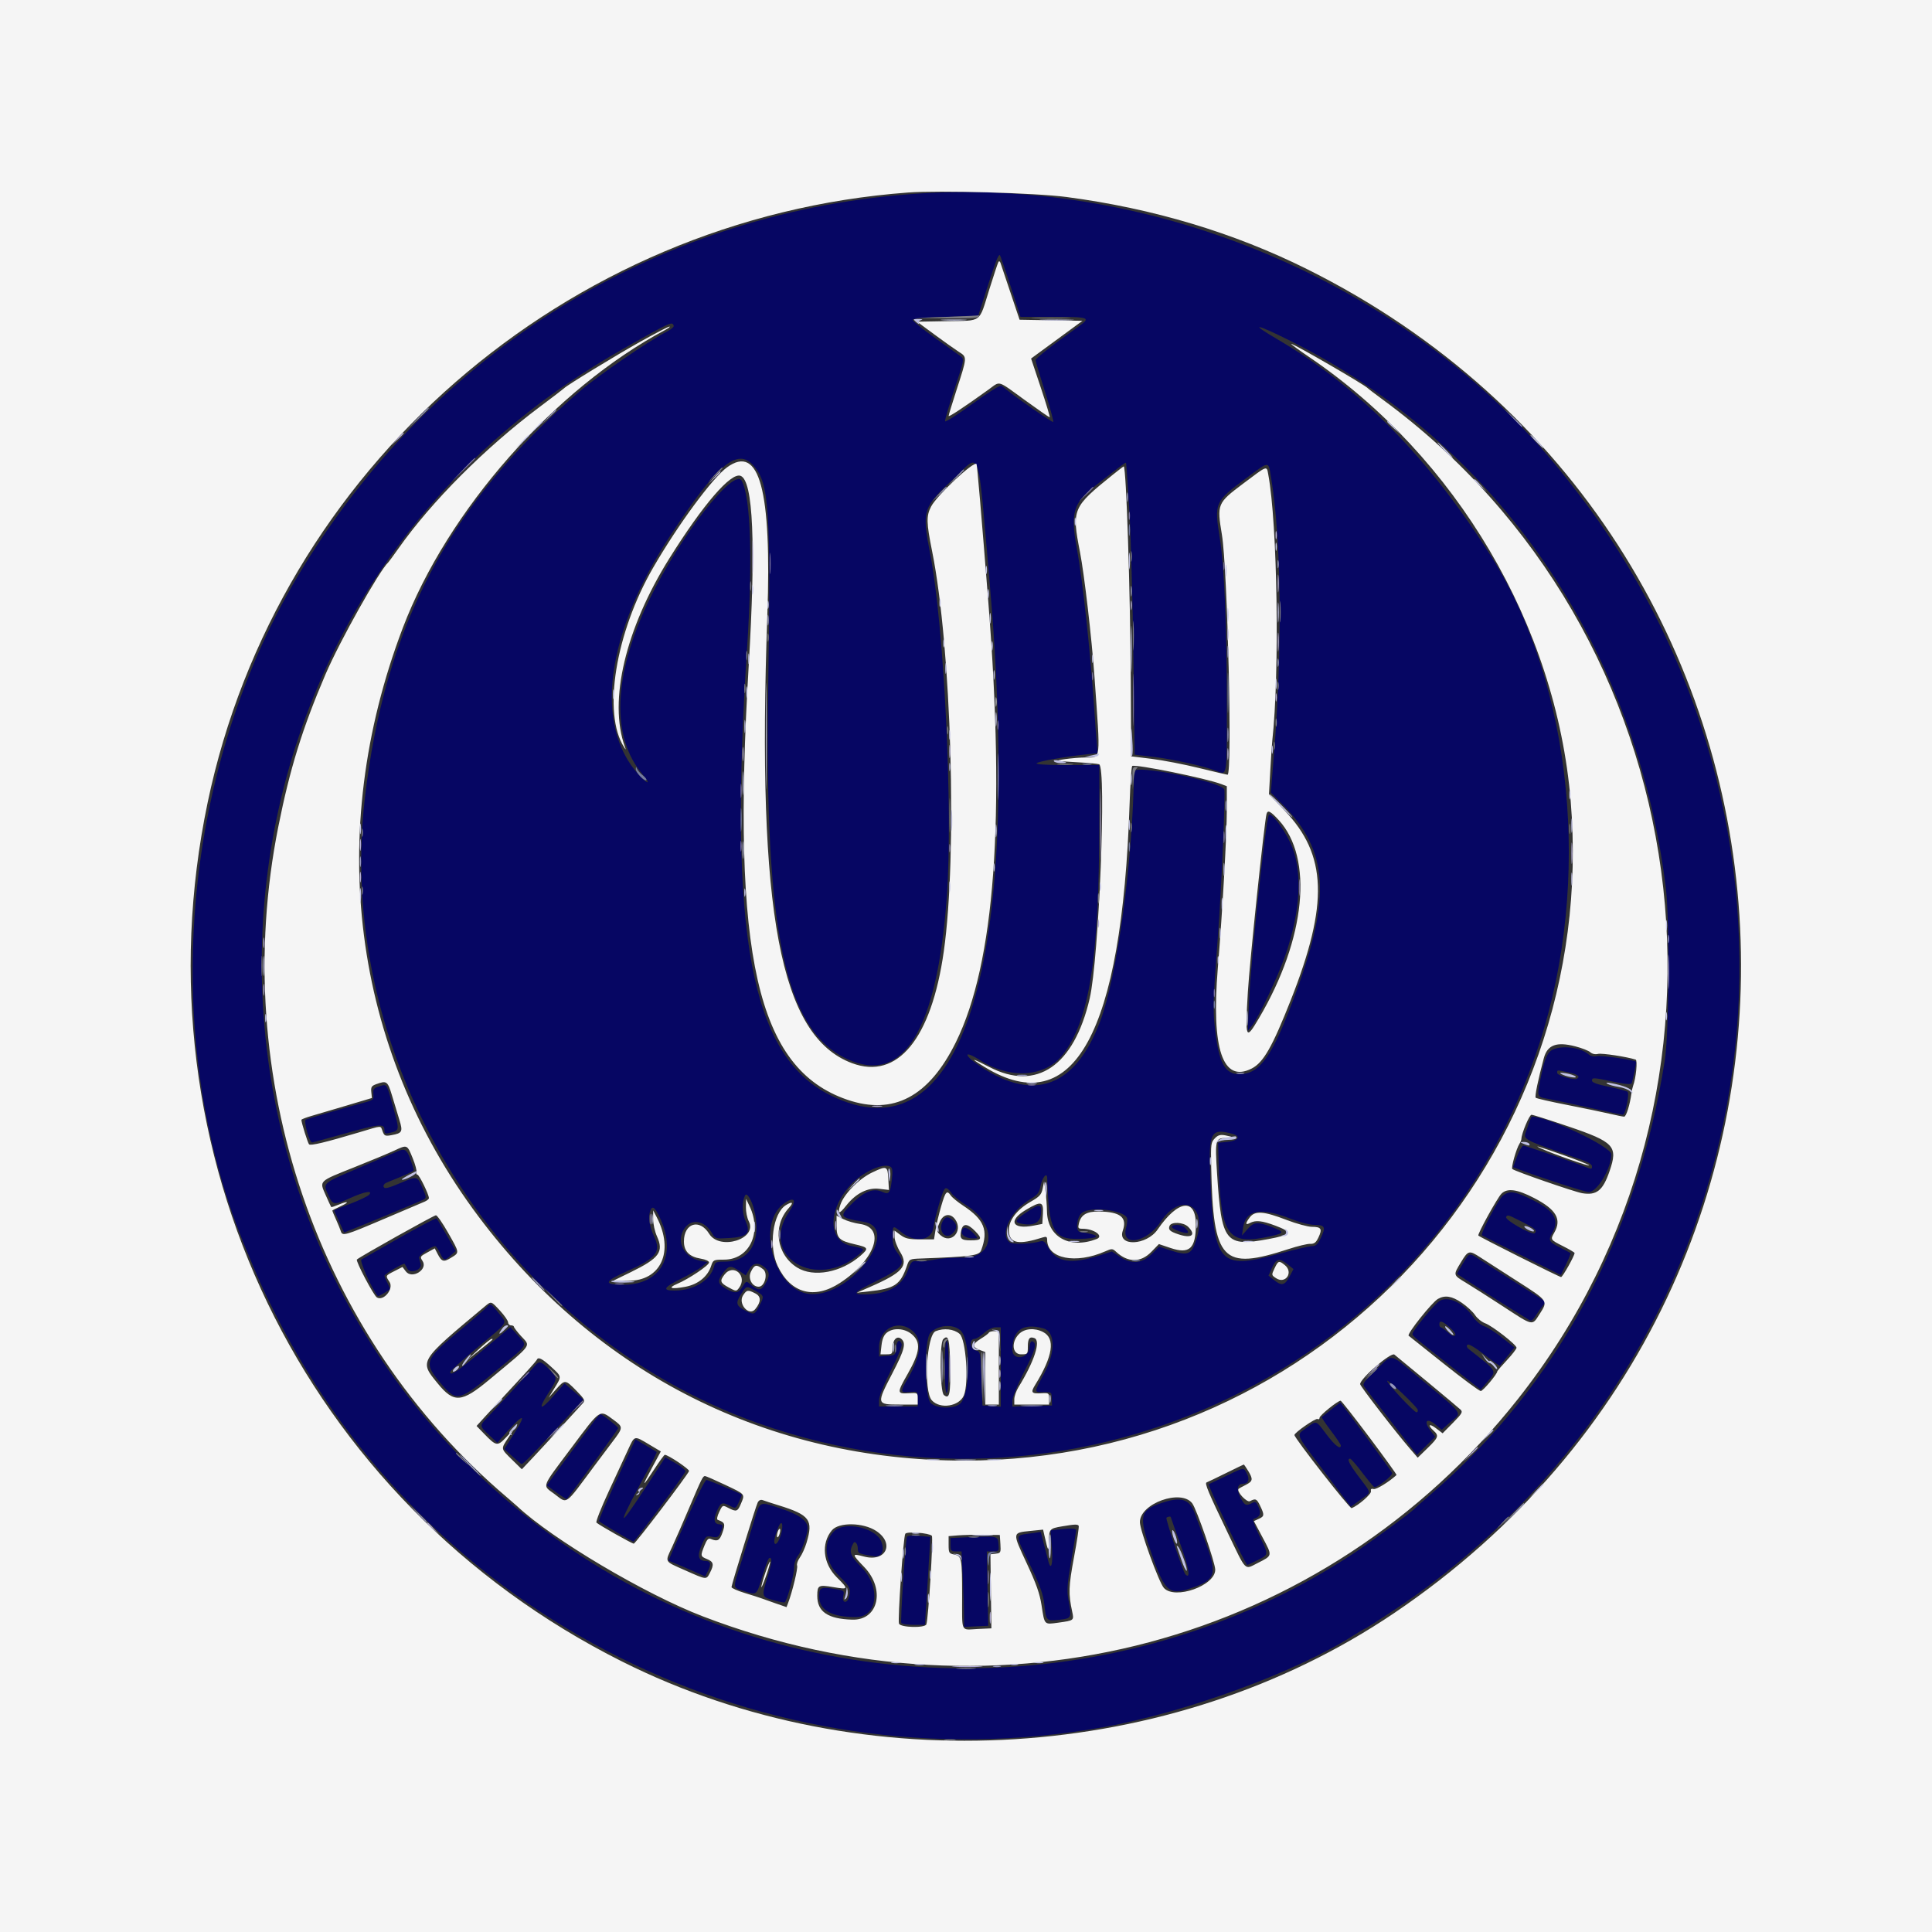 <svg id="svg" version="1.1" xmlns="http://www.w3.org/2000/svg" xmlns:xlink="http://www.w3.org/1999/xlink" width="400" height="400" viewBox="0, 0, 400,400"><rect x="0" y="0" width="400" height="400" fill="#333333" stroke="none"/><g id="svgg"><path id="path0" d="M191.000 40.030 C 137.053 43.254,89.297 72.564,61.524 119.497 C 37.344 160.357,33.038 214.947,50.614 257.800 C 53.622 265.134,54.216 266.456,56.994 271.998 C 88.689 335.227,158.477 370.077,228.400 357.592 C 245.549 354.530,268.455 346.126,280.308 338.548 C 281.467 337.806,282.503 337.200,282.609 337.200 C 282.810 337.200,290.033 332.459,292.409 330.767 C 363.649 280.051,381.381 183.116,332.712 110.442 C 330.166 106.640,328.378 104.209,324.444 99.200 C 293.792 60.174,241.548 37.009,191.000 40.030 M209.212 59.200 L 211.277 65.600 218.015 65.600 C 225.583 65.600,225.945 65.738,223.287 67.616 C 218.115 71.271,214.400 74.176,214.402 74.566 C 214.403 74.805,215.282 77.747,216.355 81.105 C 217.428 84.463,218.192 87.279,218.053 87.363 C 217.837 87.494,210.195 82.206,208.383 80.672 C 208.043 80.385,207.559 80.022,207.308 79.866 C 207.046 79.705,204.487 81.306,201.330 83.608 C 198.294 85.821,195.748 87.445,195.672 87.216 C 195.596 86.987,196.467 83.999,197.608 80.575 C 199.596 74.611,199.652 74.326,198.942 73.797 C 198.534 73.494,196.094 71.750,193.520 69.923 C 190.946 68.095,188.890 66.420,188.952 66.200 C 189.019 65.964,191.825 65.718,195.792 65.600 L 202.518 65.400 204.379 59.591 C 206.133 54.118,206.641 52.800,206.998 52.800 C 207.080 52.800,208.077 55.680,209.212 59.200 M139.485 67.456 C 139.560 67.680,138.941 68.209,138.110 68.631 C 134.300 70.571,123.711 77.829,119.906 81.111 C 93.000 104.315,79.679 129.566,75.546 165.200 C 69.138 220.453,104.152 276.000,157.200 294.739 C 223.970 318.324,297.093 282.681,318.734 216.000 C 329.618 182.466,325.620 142.017,308.781 115.281 C 295.906 94.840,281.548 80.253,264.419 70.211 C 258.494 66.738,259.891 66.938,267.246 70.617 C 309.980 91.991,338.588 133.629,344.872 183.600 C 345.718 190.329,345.585 213.760,344.668 219.600 C 338.943 256.042,322.395 286.772,296.400 309.235 C 294.530 310.851,292.910 312.284,292.800 312.419 C 292.291 313.046,283.432 319.524,280.016 321.768 C 232.177 353.187,167.933 353.309,120.200 322.070 C 33.552 265.362,31.901 138.059,117.055 79.689 C 120.883 77.066,125.399 74.251,129.400 71.995 C 138.995 66.585,139.169 66.507,139.485 67.456 M156.055 96.444 C 159.275 100.162,159.612 105.385,159.043 142.800 C 158.276 193.208,162.560 213.250,175.383 219.251 C 187.035 224.703,194.033 213.296,196.028 185.600 C 197.319 167.662,195.474 129.662,192.585 114.697 C 190.839 105.655,191.020 105.079,197.494 99.044 C 203.152 93.769,202.336 91.477,204.814 119.600 C 211.885 199.844,199.344 240.560,171.821 226.714 C 155.450 218.478,150.814 193.537,154.661 134.400 C 155.852 116.102,155.446 103.050,153.579 99.561 C 152.008 96.625,140.672 111.198,134.414 124.200 C 126.925 139.761,126.457 152.647,133.098 160.406 C 134.910 162.524,134.112 162.463,132.192 160.338 C 122.941 150.099,125.428 131.258,138.702 111.007 C 148.490 96.075,152.686 92.554,156.055 96.444 M233.826 105.859 C 234.142 111.326,234.519 124.899,234.663 136.021 L 234.925 156.241 238.982 156.723 C 242.817 157.179,249.253 158.615,251.726 159.567 C 254.129 160.491,254.000 161.254,254.000 146.082 C 254.000 129.961,253.460 117.079,252.549 111.443 C 251.365 104.120,251.482 103.850,257.932 99.065 C 262.916 95.368,262.568 95.392,263.133 98.700 C 265.291 111.332,265.543 134.299,263.762 156.147 L 263.114 164.093 265.718 166.747 C 274.954 176.156,275.601 185.603,268.364 205.355 C 263.494 218.646,260.901 222.400,256.589 222.400 C 253.596 222.400,252.331 220.043,251.545 213.000 C 251.088 208.907,251.144 207.156,252.167 193.600 C 252.887 184.049,253.749 164.166,253.474 163.449 C 252.850 161.823,234.814 158.203,234.793 159.700 C 234.524 178.436,231.332 202.003,227.791 211.400 C 222.676 224.975,214.205 228.227,203.100 220.880 C 199.429 218.451,199.323 217.227,202.985 219.549 C 209.187 223.483,216.365 223.006,219.978 218.420 C 225.550 211.348,227.587 198.369,227.596 169.900 L 227.600 158.400 220.920 158.400 C 216.592 158.400,214.377 158.263,214.629 158.011 C 215.016 157.624,220.474 156.655,224.928 156.182 L 227.257 155.935 227.038 153.468 C 226.918 152.110,226.716 149.380,226.589 147.400 C 225.846 135.812,224.151 120.041,222.956 113.600 C 221.586 106.213,222.177 104.162,226.696 100.625 C 232.319 96.226,233.007 95.710,233.126 95.811 C 233.195 95.870,233.510 100.391,233.826 105.859 M262.652 168.835 C 261.860 171.430,258.956 199.080,258.602 207.400 L 258.346 213.400 259.180 212.400 C 260.500 210.816,264.597 202.183,266.109 197.800 C 269.390 188.286,269.738 179.866,267.079 174.338 C 265.505 171.064,262.943 167.881,262.652 168.835 M320.822 217.777 C 320.197 218.441,319.669 219.879,319.168 222.277 C 318.118 227.298,318.046 227.048,320.700 227.546 C 321.965 227.783,325.847 228.612,329.327 229.389 C 332.807 230.165,335.809 230.800,335.998 230.800 C 336.513 230.800,337.403 226.435,336.967 226.048 C 336.765 225.870,335.025 225.403,333.100 225.011 C 330.746 224.531,329.600 224.118,329.600 223.749 C 329.600 223.059,329.827 223.070,334.130 223.969 C 336.661 224.498,337.706 224.579,337.820 224.254 C 338.124 223.386,338.826 219.893,338.714 219.807 C 338.218 219.430,331.563 218.485,330.686 218.667 C 329.973 218.815,329.325 218.679,328.886 218.289 C 327.007 216.619,322.196 216.314,320.822 217.777 M324.780 222.033 C 326.654 222.435,327.239 222.882,326.493 223.342 C 325.906 223.705,322.400 222.669,322.400 222.133 C 322.400 221.492,322.282 221.497,324.780 222.033 M78.506 224.923 C 77.378 225.262,77.224 225.470,77.306 226.542 C 77.398 227.746,77.342 227.787,74.600 228.498 C 72.338 229.084,65.459 231.098,63.333 231.796 C 62.776 231.979,64.060 236.638,64.641 236.539 C 64.838 236.506,68.020 235.634,71.712 234.601 C 78.627 232.666,79.600 232.592,79.600 233.995 C 79.600 234.687,79.773 234.774,80.700 234.554 C 82.741 234.068,82.744 234.045,81.425 229.321 C 79.977 224.133,80.170 224.423,78.506 224.923 M316.242 233.435 C 315.369 236.204,313.943 235.368,327.900 240.277 C 328.835 240.606,329.600 241.128,329.600 241.438 C 329.600 242.115,329.554 242.118,328.126 241.558 C 325.221 240.417,315.824 237.200,315.395 237.200 C 315.130 237.200,314.544 238.201,314.094 239.424 L 313.274 241.648 314.337 242.054 C 318.712 243.725,328.158 246.800,328.918 246.800 C 330.686 246.800,333.600 241.935,333.600 238.982 C 333.600 237.397,320.503 231.200,317.154 231.200 C 317.040 231.200,316.629 232.206,316.242 233.435 M255.200 234.758 C 256.970 235.250,256.404 236.180,254.200 236.400 L 252.200 236.600 252.298 240.400 C 252.698 256.003,254.059 257.956,263.118 255.937 C 265.947 255.306,265.979 255.056,263.356 254.052 C 260.348 252.901,259.596 252.967,258.269 254.496 L 257.137 255.800 257.353 254.243 C 257.875 250.470,261.006 249.882,267.325 252.370 C 269.121 253.076,271.192 253.600,272.192 253.600 C 274.318 253.600,274.536 254.065,273.460 256.300 C 272.817 257.635,272.424 258.000,271.631 258.000 C 271.075 258.000,267.916 258.738,264.610 259.640 C 252.417 262.966,251.293 261.671,250.563 243.462 C 250.200 234.400,250.679 233.500,255.200 234.758 M82.200 238.415 C 81.760 238.614,78.255 240.117,74.411 241.754 C 66.612 245.078,66.843 244.877,67.950 247.381 C 68.902 249.532,69.121 249.561,72.600 248.000 C 75.508 246.695,77.229 246.402,76.447 247.344 C 76.199 247.643,74.467 248.478,72.598 249.201 C 70.729 249.923,69.200 250.557,69.200 250.609 C 69.200 250.661,69.660 251.708,70.223 252.937 L 71.245 255.171 73.123 254.427 C 76.846 252.954,87.008 248.717,87.673 248.361 C 88.306 248.022,88.296 247.864,87.530 246.098 C 86.363 243.408,86.460 243.433,82.890 244.938 C 80.298 246.031,79.606 246.192,79.432 245.740 C 79.302 245.400,79.571 245.032,80.108 244.818 C 83.900 243.303,85.655 242.492,85.663 242.254 C 85.667 242.100,85.350 241.080,84.957 239.987 C 84.227 237.957,83.779 237.702,82.200 238.415 M184.360 241.567 C 184.790 241.839,184.856 242.462,184.645 244.255 C 184.318 247.039,184.048 247.387,182.691 246.769 C 180.888 245.947,179.010 246.630,176.599 248.984 C 173.604 251.908,173.710 252.097,178.836 252.968 C 186.722 254.308,176.292 268.468,167.815 267.929 C 160.275 267.448,156.292 253.097,162.559 248.990 C 164.571 247.672,164.977 248.561,163.406 250.845 C 157.010 260.144,169.036 267.391,177.957 259.614 C 179.136 258.586,179.057 258.504,176.397 257.999 C 171.397 257.051,171.263 250.599,176.134 245.294 C 178.570 242.641,182.933 240.664,184.360 241.567 M216.809 243.900 C 217.153 254.779,218.095 256.613,223.285 256.510 C 228.011 256.416,228.163 255.719,223.600 255.060 C 222.616 254.918,222.910 252.003,223.997 251.122 C 225.726 249.722,232.703 250.528,233.345 252.201 C 233.459 252.498,233.368 253.405,233.144 254.218 C 232.034 258.236,237.440 257.292,240.303 252.968 C 244.388 246.796,249.895 249.231,247.799 256.281 C 246.758 259.781,246.058 260.106,242.257 258.852 L 239.990 258.104 238.442 259.652 C 236.465 261.630,234.194 261.799,231.765 260.150 L 230.219 259.101 227.609 259.938 C 221.741 261.821,218.669 261.331,217.000 258.247 C 216.375 257.092,216.025 256.821,215.400 257.007 C 213.480 257.578,209.600 257.698,209.006 257.205 C 206.919 255.473,209.263 250.646,213.355 248.248 C 214.783 247.411,215.159 246.942,215.390 245.713 C 215.739 243.852,216.767 242.539,216.809 243.900 M196.963 246.999 C 197.323 247.549,198.772 248.728,200.182 249.619 C 206.560 253.647,205.980 260.516,199.273 260.385 C 197.363 260.347,194.810 260.522,193.600 260.774 C 192.390 261.025,190.794 261.182,190.053 261.121 C 188.771 261.017,188.670 261.109,187.950 263.039 C 186.712 266.358,183.722 268.000,178.916 268.000 C 176.412 268.000,176.769 267.552,180.914 265.494 C 187.056 262.445,187.615 261.744,185.800 259.364 C 185.037 258.365,184.800 257.572,184.800 256.027 C 184.800 253.700,184.873 253.654,186.454 254.984 C 189.306 257.384,192.909 256.943,193.250 254.153 C 193.461 252.422,194.918 247.287,195.477 246.300 C 195.789 245.749,196.302 245.991,196.963 246.999 M311.154 247.554 C 310.232 248.282,306.464 255.409,306.823 255.745 C 306.920 255.836,310.634 257.726,315.076 259.945 L 323.151 263.979 324.229 261.776 C 324.822 260.565,325.238 259.511,325.153 259.435 C 325.069 259.359,324.055 258.822,322.900 258.241 C 320.666 257.119,320.498 256.778,321.400 255.200 C 322.908 252.562,321.759 250.654,317.347 248.466 C 313.603 246.609,312.547 246.453,311.154 247.554 M156.061 250.188 C 157.838 256.634,155.387 261.200,150.150 261.200 C 148.277 261.200,148.063 261.293,147.833 262.210 C 147.115 265.072,143.624 267.200,139.646 267.200 C 137.041 267.200,137.381 266.546,140.891 264.811 C 142.711 263.911,144.713 262.754,145.341 262.240 L 146.482 261.304 144.955 261.018 C 141.216 260.317,139.673 256.290,142.182 253.782 C 143.669 252.295,146.012 252.958,147.365 255.249 C 148.086 256.469,148.130 256.483,150.850 256.329 C 154.731 256.110,155.500 255.340,154.364 252.811 C 153.607 251.127,153.581 248.658,154.307 247.439 C 154.628 246.902,155.556 248.356,156.061 250.188 M212.495 251.011 C 210.118 252.611,209.935 253.043,211.500 253.358 C 213.989 253.859,215.388 253.139,215.523 251.286 C 215.677 249.179,215.270 249.142,212.495 251.011 M136.703 252.300 C 140.208 259.908,136.815 266.000,129.074 266.000 C 124.946 266.000,125.033 265.334,129.418 263.380 C 135.995 260.450,136.952 259.265,135.412 255.958 C 134.433 253.854,134.152 251.911,134.643 250.633 C 135.074 249.509,135.622 249.952,136.703 252.300 M315.210 253.005 C 317.866 254.343,318.316 254.751,317.751 255.315 C 317.248 255.819,311.466 252.540,311.827 251.956 C 312.137 251.454,312.119 251.448,315.210 253.005 M82.792 256.227 C 78.726 258.525,75.148 260.561,74.840 260.752 C 74.380 261.037,76.907 266.699,78.224 268.332 C 78.309 268.438,79.196 267.951,80.729 266.958 C 80.801 266.912,80.576 266.327,80.229 265.657 C 79.883 264.988,79.600 264.296,79.600 264.120 C 79.601 263.775,83.578 261.431,83.774 261.661 C 83.839 261.738,84.103 262.206,84.361 262.702 C 84.951 263.835,87.435 262.894,87.087 261.670 C 86.983 261.301,86.831 260.746,86.749 260.434 C 86.617 259.935,89.259 258.025,90.106 258.007 C 90.275 258.003,90.713 258.630,91.081 259.400 C 91.867 261.048,92.038 261.086,93.354 259.900 L 94.353 259.000 92.477 255.732 C 91.445 253.935,90.506 252.371,90.392 252.257 C 90.277 252.143,86.857 253.930,82.792 256.227 M195.189 252.821 C 194.145 254.772,195.678 256.778,197.177 255.421 C 198.195 254.500,198.227 253.530,197.269 252.662 C 196.297 251.783,195.721 251.827,195.189 252.821 M242.623 253.962 C 242.500 254.162,243.210 254.601,244.200 254.938 C 246.057 255.571,246.466 255.323,245.371 254.229 C 244.688 253.545,242.983 253.380,242.623 253.962 M199.453 254.281 C 198.467 255.266,199.560 256.400,201.495 256.400 C 202.514 256.400,202.517 256.392,201.766 255.563 C 200.826 254.523,199.786 253.947,199.453 254.281 M302.844 261.651 C 302.143 262.780,301.621 263.731,301.685 263.766 C 301.748 263.801,303.600 265.014,305.800 266.461 C 308.000 267.908,311.060 269.862,312.600 270.803 C 314.140 271.744,315.794 272.771,316.275 273.086 C 317.100 273.626,317.213 273.561,318.271 271.929 C 318.888 270.978,319.569 270.075,319.785 269.922 C 320.000 269.769,320.092 269.579,319.988 269.499 C 319.885 269.420,317.280 267.757,314.200 265.804 C 311.120 263.851,307.681 261.656,306.559 260.926 C 304.030 259.284,304.356 259.220,302.844 261.651 M266.600 261.776 L 267.800 262.748 267.000 264.269 C 266.023 266.128,265.354 266.293,263.816 265.055 L 262.633 264.102 263.377 262.451 C 264.236 260.546,264.908 260.405,266.600 261.776 M158.300 262.377 C 159.409 263.303,159.434 264.211,158.396 265.913 C 157.548 267.305,156.916 267.268,155.139 265.722 C 154.549 265.209,154.398 265.279,153.752 266.373 C 152.899 267.818,152.154 267.900,150.223 266.760 C 148.529 265.761,148.462 265.190,149.829 263.397 C 150.934 261.949,151.343 261.937,153.302 263.294 L 154.404 264.057 155.102 262.831 C 155.906 261.420,156.971 261.268,158.300 262.377 M156.446 267.274 C 158.249 268.287,158.258 268.326,157.192 270.416 C 156.297 272.170,156.059 272.258,154.451 271.426 C 152.400 270.366,152.235 269.845,153.381 268.030 C 154.585 266.123,154.455 266.155,156.446 267.274 M298.068 269.329 C 297.033 269.922,292.394 275.569,292.425 276.200 C 292.445 276.602,292.963 277.031,301.779 283.956 L 306.561 287.712 307.709 286.356 C 309.990 283.659,310.271 284.205,304.076 279.299 C 303.678 278.983,303.584 278.657,303.821 278.419 C 304.059 278.181,305.359 278.940,307.321 280.466 C 309.038 281.800,310.489 282.826,310.547 282.746 C 310.604 282.666,311.303 281.785,312.101 280.789 L 313.550 278.979 311.096 277.015 C 309.747 275.935,308.053 274.849,307.332 274.601 C 306.611 274.353,305.612 273.548,305.111 272.812 C 303.056 269.794,299.945 268.255,298.068 269.329 M100.770 270.636 C 100.480 270.986,97.864 273.249,94.958 275.664 C 87.801 281.613,87.625 282.160,91.432 286.616 C 94.570 290.290,95.036 290.168,102.947 283.603 C 109.622 278.064,109.233 278.715,107.213 276.482 L 105.658 274.763 99.929 279.574 C 94.643 284.013,93.200 284.973,93.200 284.049 C 93.200 283.856,95.710 281.605,98.778 279.047 C 105.509 273.433,105.068 274.134,103.279 271.892 C 101.614 269.805,101.505 269.750,100.770 270.636 M300.207 274.859 C 301.132 275.672,301.504 276.256,301.254 276.506 C 301.004 276.756,300.465 276.522,299.737 275.847 C 299.116 275.271,298.471 274.800,298.304 274.800 C 298.137 274.800,298.000 274.530,298.000 274.200 C 298.000 273.286,298.629 273.474,300.207 274.859 M189.094 275.696 C 191.028 277.495,190.645 280.825,187.980 285.385 C 186.306 288.250,186.327 288.368,188.500 288.189 C 189.999 288.066,190.000 288.067,190.000 289.633 L 190.000 291.200 186.000 291.200 L 182.000 291.200 181.998 289.900 C 181.997 289.096,182.937 286.747,184.460 283.749 C 185.939 280.836,186.824 278.639,186.674 278.249 C 186.239 277.114,185.653 277.548,185.524 279.100 C 185.404 280.556,185.350 280.604,183.700 280.723 L 182.000 280.846 182.000 278.997 C 182.000 274.916,186.170 272.976,189.094 275.696 M198.848 275.444 C 201.036 277.423,200.979 288.628,198.772 290.626 C 197.522 291.756,193.888 291.666,192.697 290.475 C 191.388 289.165,191.309 277.430,192.600 275.995 C 194.118 274.307,197.284 274.028,198.848 275.444 M216.013 275.029 C 218.497 275.716,218.578 279.898,216.193 284.340 C 214.014 288.400,214.018 288.258,216.069 288.226 C 217.708 288.200,217.738 288.224,217.769 289.600 L 217.800 291.000 213.700 291.114 L 209.600 291.228 209.600 290.004 C 209.600 289.292,210.621 286.787,212.036 284.025 C 214.375 279.461,214.752 278.050,213.726 277.708 C 213.428 277.609,213.204 278.118,213.126 279.075 C 212.938 281.354,209.600 281.740,209.600 279.483 C 209.600 275.374,211.781 273.859,216.013 275.029 M207.200 283.022 L 207.200 291.244 205.300 291.122 L 203.400 291.000 203.200 285.417 C 203.001 279.861,202.995 279.833,202.000 279.599 C 200.786 279.314,200.604 277.200,201.794 277.200 C 202.120 277.200,202.975 276.665,203.694 276.012 C 204.463 275.312,205.452 274.819,206.100 274.812 L 207.200 274.800 207.200 283.022 M195.600 283.000 C 195.600 286.333,195.753 288.400,196.000 288.400 C 196.247 288.400,196.400 286.333,196.400 283.000 C 196.400 279.667,196.247 277.600,196.000 277.600 C 195.753 277.600,195.600 279.667,195.600 283.000 M284.887 283.627 C 282.307 286.109,282.033 286.511,282.487 287.147 C 282.769 287.542,285.332 290.867,288.183 294.536 L 293.366 301.206 295.258 299.343 L 297.149 297.480 296.113 296.122 C 294.673 294.234,295.423 293.444,297.220 294.955 L 298.488 296.023 300.206 294.511 C 302.760 292.265,303.497 293.299,293.319 284.851 C 287.537 280.053,288.463 280.187,284.887 283.627 M110.623 282.900 C 109.785 283.900,102.423 291.904,100.700 293.688 C 99.273 295.166,99.294 295.285,101.288 297.145 L 102.976 298.720 103.719 297.860 C 108.262 292.605,109.393 292.162,106.455 296.789 L 104.410 300.011 106.053 301.505 C 106.957 302.327,107.820 303.048,107.971 303.107 C 108.262 303.222,110.608 300.818,116.880 293.980 L 120.751 289.759 118.815 288.091 L 116.878 286.423 114.557 289.066 C 111.883 292.112,111.306 291.900,113.393 288.638 C 115.491 285.359,115.493 285.333,113.772 283.572 C 111.995 281.751,111.648 281.677,110.623 282.900 M293.529 291.883 C 293.600 292.167,293.483 292.400,293.269 292.400 C 292.764 292.400,287.200 286.448,287.200 285.909 C 287.200 285.383,293.357 291.195,293.529 291.883 M275.600 291.838 C 274.610 292.624,273.739 293.329,273.664 293.404 C 273.589 293.478,274.444 294.750,275.564 296.229 C 276.684 297.709,277.600 299.072,277.600 299.260 C 277.600 300.231,276.388 299.299,274.648 296.990 C 272.375 293.973,272.627 294.055,270.479 295.635 C 268.305 297.233,268.001 296.493,274.231 304.753 L 279.661 311.955 281.631 310.540 C 284.013 308.828,284.039 309.358,281.400 305.852 C 279.320 303.088,278.789 302.000,279.522 302.000 C 279.698 302.000,280.806 303.266,281.983 304.814 C 283.159 306.362,284.282 307.727,284.478 307.848 C 284.981 308.159,288.413 305.496,288.219 304.945 C 288.058 304.486,277.664 290.397,277.492 290.404 C 277.441 290.406,276.590 291.051,275.600 291.838 M122.670 294.700 C 121.897 295.745,120.122 298.130,118.725 300.000 C 117.328 301.870,115.511 304.328,114.687 305.462 L 113.188 307.523 115.213 309.009 C 116.326 309.827,117.290 310.429,117.354 310.348 C 119.424 307.712,127.996 295.896,127.988 295.690 C 127.975 295.383,124.678 292.800,124.298 292.800 C 124.176 292.800,123.443 293.655,122.670 294.700 M129.598 302.203 C 126.009 309.890,123.866 314.799,124.034 314.948 C 124.579 315.429,130.910 319.195,131.132 319.169 C 131.471 319.131,141.761 305.264,141.912 304.642 C 141.973 304.389,141.061 303.629,139.884 302.953 L 137.745 301.725 133.609 308.062 C 127.323 317.696,127.672 316.158,134.697 303.271 C 135.455 301.880,136.013 300.684,135.938 300.613 C 135.862 300.543,134.846 299.925,133.681 299.242 L 131.562 297.998 129.598 302.203 M253.800 305.610 C 252.040 306.462,250.450 307.218,250.267 307.290 C 249.948 307.417,257.860 324.000,258.241 324.000 C 258.343 324.000,259.330 323.542,260.435 322.982 C 262.729 321.820,262.725 322.023,260.545 317.543 C 259.764 315.938,259.296 314.568,259.506 314.498 C 260.885 314.038,261.163 313.417,260.589 312.080 C 260.100 310.942,259.914 310.818,259.237 311.180 C 257.982 311.852,257.665 311.696,256.784 309.970 C 255.940 308.314,256.175 307.200,257.369 307.200 C 258.433 307.200,258.777 306.316,258.169 305.140 C 257.451 303.751,257.696 303.725,253.800 305.610 M142.708 313.312 C 141.008 317.100,139.348 320.857,139.019 321.661 L 138.422 323.122 139.911 323.728 C 140.730 324.061,142.432 324.796,143.694 325.359 L 145.988 326.384 146.610 325.180 C 147.254 323.936,147.121 323.200,146.253 323.200 C 144.594 323.200,144.278 322.232,145.220 320.041 C 146.091 318.018,146.177 317.944,147.397 318.173 C 148.485 318.377,148.733 318.265,149.133 317.387 C 149.743 316.047,149.722 315.600,149.049 315.600 C 147.856 315.600,147.625 314.630,148.405 312.889 C 149.237 311.030,149.505 310.924,151.179 311.789 C 152.300 312.369,152.330 312.355,152.994 310.957 C 153.365 310.175,153.608 309.494,153.534 309.444 C 152.921 309.028,146.629 306.403,146.266 306.412 C 146.010 306.418,144.409 309.523,142.708 313.312 M240.651 311.124 C 235.906 312.699,235.673 313.792,238.410 321.638 C 241.318 329.976,242.073 330.526,247.706 328.406 C 251.660 326.918,251.938 325.579,249.590 319.304 C 248.704 316.937,247.699 314.235,247.356 313.299 C 246.287 310.381,244.568 309.823,240.651 311.124 M156.184 314.700 C 155.598 316.625,154.417 320.414,153.559 323.119 C 151.653 329.135,151.626 328.597,153.871 329.362 C 156.594 330.290,156.643 330.262,157.579 327.179 C 158.879 322.900,159.182 322.222,159.610 322.650 C 159.851 322.891,159.627 324.202,159.001 326.215 C 157.641 330.594,157.642 330.596,160.100 331.294 C 161.255 331.623,162.317 331.826,162.461 331.746 C 162.939 331.480,164.400 326.097,164.400 324.601 C 164.400 323.731,164.729 322.708,165.201 322.108 C 166.009 321.080,167.200 317.651,167.200 316.350 C 167.200 314.857,165.458 313.575,161.803 312.378 C 157.078 310.831,157.401 310.698,156.184 314.700 M242.400 314.117 C 242.400 314.181,243.304 316.732,244.410 319.787 C 246.160 324.625,246.564 327.097,245.416 325.950 C 244.977 325.510,241.277 314.456,241.497 314.237 C 241.739 313.995,242.400 313.907,242.400 314.117 M161.578 318.066 C 160.889 320.154,159.904 320.184,160.475 318.100 C 160.702 317.275,161.084 316.240,161.326 315.800 C 162.028 314.522,162.209 316.154,161.578 318.066 M172.674 317.035 C 170.260 319.449,170.741 323.418,173.804 326.369 C 175.985 328.469,176.211 328.972,175.748 330.700 C 175.372 332.102,174.277 331.871,174.588 330.456 C 174.824 329.381,174.747 329.296,173.320 329.060 C 169.896 328.494,169.600 328.611,169.600 330.530 C 169.600 333.351,172.173 334.800,177.179 334.800 C 181.716 334.800,182.415 328.593,178.341 324.469 C 175.972 322.070,175.697 321.247,176.683 319.493 C 177.006 318.918,177.600 319.645,177.600 320.616 C 177.600 321.619,177.744 321.689,180.866 322.189 C 182.525 322.454,183.217 321.144,182.462 319.169 C 181.365 316.298,174.835 314.874,172.674 317.035 M218.851 316.693 L 217.501 316.858 217.781 320.429 C 218.036 323.696,217.621 325.364,217.066 323.300 C 216.962 322.915,216.561 321.378,216.175 319.885 L 215.473 317.170 213.837 317.411 C 209.936 317.984,209.987 317.202,213.391 324.271 C 215.355 328.348,215.992 330.124,216.205 332.112 C 216.580 335.611,216.639 335.673,219.331 335.357 C 221.904 335.054,221.912 335.036,221.192 331.142 C 220.853 329.307,220.954 327.955,221.792 323.083 C 222.347 319.863,222.800 317.042,222.800 316.814 C 222.800 316.407,221.514 316.367,218.851 316.693 M187.776 318.191 C 187.466 319.177,186.380 335.644,186.601 336.002 C 186.737 336.221,187.892 336.400,189.168 336.400 L 191.490 336.400 191.988 328.700 C 192.261 324.465,192.511 320.370,192.543 319.600 L 192.600 318.200 190.252 317.991 C 188.821 317.864,187.855 317.942,187.776 318.191 M200.100 318.289 L 196.800 318.432 196.800 319.816 C 196.800 321.070,196.907 321.200,197.938 321.200 L 199.076 321.200 199.338 326.663 C 199.482 329.668,199.600 333.187,199.600 334.482 L 199.600 336.838 202.100 336.719 L 204.600 336.600 204.453 328.900 L 204.306 321.200 205.577 321.200 C 206.801 321.200,206.844 321.145,206.724 319.700 C 206.583 317.990,206.647 318.004,200.100 318.289 " stroke="none" fill="#060663" fill-rule="evenodd"></path><path id="path1" d="M0.000 200.000 L 0.000 400.000 200.000 400.000 L 400.000 400.000 400.000 200.000 L 400.000 0.000 200.000 0.000 L 0.000 0.000 0.000 200.000 M220.800 40.785 C 238.726 43.150,255.417 48.154,270.600 55.715 C 382.016 111.202,391.915 264.284,288.596 334.003 C 242.482 365.120,178.810 369.095,128.755 343.981 C 62.667 310.823,27.835 238.618,42.985 166.185 C 57.430 97.124,117.140 45.110,188.000 39.860 C 194.505 39.378,214.383 39.939,220.800 40.785 M206.717 54.220 C 206.591 54.429,205.729 57.030,204.801 60.000 C 202.625 66.966,203.438 66.360,196.093 66.490 L 189.867 66.600 193.434 69.233 C 195.395 70.680,197.676 72.300,198.502 72.833 C 200.278 73.976,200.290 73.785,197.956 81.000 C 197.102 83.640,196.403 85.944,196.402 86.120 C 196.400 86.416,199.589 84.309,204.648 80.672 C 207.194 78.842,206.321 78.593,212.135 82.800 C 214.872 84.780,217.207 86.400,217.325 86.400 C 217.443 86.400,216.625 83.662,215.507 80.316 L 213.474 74.231 214.437 73.524 C 214.967 73.135,217.361 71.378,219.759 69.619 L 224.117 66.420 217.606 66.310 L 211.095 66.200 209.213 60.600 C 208.178 57.520,207.245 54.739,207.139 54.420 C 207.033 54.101,206.843 54.011,206.717 54.220 M132.487 70.793 C 127.387 73.648,117.317 79.800,116.800 80.377 C 116.690 80.500,114.440 82.219,111.800 84.197 C 100.425 92.722,89.400 103.772,82.463 113.600 C 81.453 115.030,80.531 116.290,80.412 116.400 C 78.501 118.180,70.343 132.729,67.382 139.638 C 62.606 150.783,60.003 159.195,57.613 171.200 C 47.297 223.024,65.576 276.580,105.000 310.042 C 105.880 310.789,106.810 311.597,107.067 311.839 C 114.352 318.675,133.499 330.036,145.502 334.644 C 206.973 358.245,274.227 340.325,314.243 289.683 C 364.872 225.611,352.082 131.005,286.263 82.720 C 284.688 81.565,283.310 80.515,283.200 80.386 C 282.615 79.702,267.936 71.200,267.340 71.200 C 267.177 71.200,268.844 72.421,271.045 73.914 C 301.599 94.641,322.190 129.592,325.192 165.823 C 331.299 239.547,273.526 302.400,199.654 302.400 C 159.135 302.400,123.472 284.468,99.021 251.800 C 72.933 216.945,67.228 172.474,83.396 130.000 C 92.673 105.628,114.813 80.508,137.800 68.271 C 138.460 67.919,138.818 67.625,138.595 67.616 C 138.373 67.607,135.624 69.037,132.487 70.793 M150.536 96.748 C 147.515 98.936,140.420 108.564,135.247 117.495 C 127.433 130.986,124.719 147.718,129.212 154.703 C 129.610 155.322,129.628 155.311,129.371 154.600 C 125.948 145.123,129.488 130.149,138.591 115.600 C 145.596 104.406,151.337 97.753,153.333 98.519 C 155.948 99.522,156.508 112.623,155.012 137.800 C 151.441 197.927,156.736 221.269,175.400 227.679 C 184.973 230.966,192.330 227.076,197.904 215.781 C 205.968 199.437,208.176 169.464,204.619 124.600 C 203.182 106.470,202.306 96.218,202.180 96.068 C 201.615 95.395,193.984 102.545,192.770 104.884 C 191.766 106.819,191.798 108.230,192.982 114.117 C 196.984 134.027,198.238 177.018,195.400 197.000 C 192.831 215.081,185.811 223.631,176.413 220.123 C 161.502 214.556,156.677 189.083,158.864 127.485 C 159.792 101.369,157.226 91.901,150.536 96.748 M230.400 98.285 C 222.033 105.024,221.871 105.405,223.604 114.327 C 224.493 118.906,226.033 132.143,226.591 140.000 C 227.876 158.088,228.024 156.790,224.676 156.830 C 222.255 156.859,218.011 157.432,219.200 157.569 C 219.530 157.607,221.420 157.729,223.400 157.839 C 225.380 157.950,227.250 158.125,227.556 158.229 C 229.123 158.761,227.528 198.485,225.609 206.723 C 222.350 220.714,214.620 225.997,204.840 220.917 C 201.021 218.933,200.645 218.962,203.972 220.983 C 222.302 232.118,232.279 213.965,233.866 166.591 C 234.010 162.288,234.257 158.689,234.414 158.591 C 235.108 158.163,249.788 161.151,252.900 162.355 L 254.000 162.780 254.000 167.491 C 254.000 172.914,253.119 188.475,252.138 200.400 C 250.756 217.187,253.145 224.289,259.144 221.229 C 261.572 219.990,263.404 216.787,267.239 207.072 C 275.118 187.112,274.773 176.987,265.899 167.743 L 262.727 164.439 263.002 159.520 C 263.153 156.814,263.336 154.060,263.409 153.400 C 264.952 139.384,264.484 108.383,262.576 98.213 C 262.232 96.381,262.490 96.287,257.400 100.113 C 252.014 104.161,251.931 104.360,252.980 110.687 C 254.154 117.771,255.160 160.400,254.153 160.400 C 254.017 160.400,251.362 159.775,248.253 159.012 C 245.144 158.248,240.710 157.391,238.400 157.107 L 234.200 156.591 234.115 140.995 C 234.012 122.179,233.186 96.920,232.663 96.557 C 232.628 96.533,231.610 97.310,230.400 98.285 M264.721 169.760 C 272.001 177.659,270.356 194.343,260.675 210.773 C 257.889 215.501,257.777 215.238,258.358 205.349 C 258.718 199.237,261.790 169.969,262.226 168.500 C 262.479 167.651,263.036 167.933,264.721 169.760 M326.142 216.634 C 327.494 216.982,328.894 217.531,329.253 217.853 C 329.650 218.209,330.282 218.344,330.866 218.198 C 331.651 218.001,336.912 218.803,338.645 219.384 C 339.072 219.527,338.714 223.214,338.119 224.800 C 337.995 225.130,337.836 225.848,337.764 226.395 C 337.459 228.734,336.686 231.200,336.260 231.194 C 336.007 231.191,334.644 230.916,333.231 230.583 C 331.819 230.250,327.859 229.429,324.431 228.759 C 321.004 228.089,318.086 227.419,317.946 227.271 C 317.721 227.031,318.448 223.500,319.633 219.082 C 320.371 216.333,322.244 215.629,326.142 216.634 M81.188 226.900 C 81.664 228.495,82.345 230.747,82.701 231.905 C 83.438 234.299,83.277 234.613,81.107 235.012 C 79.751 235.261,79.577 235.191,79.216 234.243 C 78.736 232.981,79.317 232.957,74.352 234.440 C 67.411 236.512,64.297 237.258,63.985 236.921 C 63.722 236.636,62.400 232.415,62.400 231.859 C 62.400 231.739,63.345 231.369,64.500 231.037 C 65.655 230.704,68.940 229.734,71.800 228.881 L 77.000 227.329 76.874 226.107 C 76.768 225.077,76.927 224.819,77.874 224.473 C 80.071 223.673,80.267 223.816,81.188 226.900 M324.700 233.215 C 334.237 236.458,335.021 237.308,333.244 242.473 C 331.861 246.492,330.589 247.524,327.606 247.047 C 326.061 246.800,313.683 242.516,313.114 242.032 C 312.814 241.776,313.929 237.829,314.592 236.800 C 314.805 236.470,314.984 236.020,314.989 235.800 C 315.020 234.662,316.636 230.800,317.083 230.800 C 317.367 230.800,320.795 231.887,324.700 233.215 M251.592 235.608 C 250.708 236.492,250.668 236.787,250.765 241.600 C 251.159 261.108,253.037 263.098,266.800 258.597 C 268.670 257.985,270.679 257.502,271.263 257.524 C 272.101 257.554,272.467 257.268,272.984 256.177 C 273.814 254.429,273.543 254.000,271.611 254.000 C 270.763 254.000,268.388 253.352,266.334 252.560 C 261.682 250.765,259.839 250.630,258.781 252.006 C 257.800 253.284,257.797 253.737,258.774 253.214 C 259.962 252.578,261.270 252.713,264.051 253.758 C 267.656 255.113,267.383 255.647,262.634 256.532 C 253.676 258.201,252.898 257.216,251.987 243.054 C 251.529 235.938,251.617 235.600,253.916 235.600 C 255.587 235.600,255.507 235.412,253.692 235.066 C 252.695 234.876,252.195 235.005,251.592 235.608 M85.451 239.803 C 85.982 241.109,86.329 242.408,86.221 242.689 C 86.113 242.970,86.202 243.200,86.418 243.200 C 86.790 243.200,88.800 247.299,88.800 248.058 C 88.800 248.256,88.395 248.587,87.900 248.795 C 87.405 249.002,83.606 250.618,79.458 252.386 C 71.364 255.835,70.888 255.970,70.560 254.900 C 70.442 254.515,69.998 253.430,69.573 252.489 C 69.148 251.548,68.800 250.721,68.800 250.650 C 68.800 250.579,69.522 250.196,70.404 249.798 C 72.415 248.891,72.222 248.529,70.182 249.382 C 69.354 249.728,68.631 249.963,68.576 249.905 C 68.520 249.847,68.002 248.731,67.426 247.425 C 66.104 244.429,65.885 244.640,73.400 241.649 C 76.700 240.335,80.390 238.799,81.600 238.234 C 84.340 236.957,84.284 236.934,85.451 239.803 M319.200 237.839 C 321.488 238.903,329.433 241.677,329.000 241.261 C 328.780 241.050,326.466 240.127,323.858 239.210 C 318.247 237.237,317.315 236.963,319.200 237.839 M180.591 242.740 C 177.852 244.036,174.722 247.211,173.987 249.441 C 173.327 251.438,173.701 251.492,175.190 249.613 C 177.210 247.063,179.611 245.843,182.045 246.131 L 184.039 246.367 183.919 244.115 C 183.774 241.372,183.618 241.308,180.591 242.740 M215.872 246.079 C 215.617 247.334,215.237 247.749,213.354 248.826 C 210.400 250.516,208.722 252.825,208.881 254.979 C 209.064 257.452,210.932 257.775,215.900 256.193 C 216.624 255.963,216.800 256.060,216.800 256.687 C 216.800 260.603,222.713 261.775,228.844 259.073 C 230.193 258.478,230.339 258.484,231.069 259.164 C 233.512 261.439,236.173 261.447,238.368 259.185 L 239.936 257.570 242.355 258.385 C 246.270 259.704,247.572 258.508,247.591 253.575 C 247.613 247.954,243.895 248.401,239.702 254.523 C 237.377 257.918,231.292 258.149,232.460 254.799 C 233.418 252.053,231.978 250.890,227.544 250.830 C 224.990 250.796,223.800 251.501,223.374 253.300 C 223.143 254.272,223.227 254.400,224.097 254.400 C 226.509 254.400,228.616 255.924,227.041 256.529 C 221.466 258.668,216.851 256.096,216.766 250.800 C 216.746 249.590,216.604 247.700,216.451 246.600 L 216.171 244.600 215.872 246.079 M317.649 248.050 C 322.208 250.422,323.379 252.438,321.800 255.200 C 320.967 256.657,320.981 256.678,323.600 258.000 C 324.920 258.666,326.000 259.304,326.000 259.417 C 326.000 260.007,323.532 264.400,323.200 264.400 C 322.842 264.400,306.439 256.172,306.078 255.812 C 305.834 255.567,310.015 247.985,310.859 247.141 C 312.062 245.938,314.118 246.213,317.649 248.050 M194.870 249.700 C 194.405 251.295,193.878 253.500,193.699 254.600 L 193.375 256.600 190.520 256.600 C 188.176 256.600,187.445 256.437,186.433 255.688 L 185.200 254.776 185.200 256.044 C 185.200 256.754,185.731 258.174,186.406 259.271 C 188.132 262.076,186.905 263.477,180.120 266.449 L 177.400 267.641 179.742 267.387 C 185.278 266.785,186.396 266.044,187.774 262.064 C 188.253 260.678,188.307 260.650,190.631 260.563 C 201.208 260.166,202.722 259.959,203.139 258.852 C 204.689 254.736,203.780 252.490,199.400 249.608 C 198.300 248.884,197.165 247.956,196.877 247.546 C 196.036 246.345,195.764 246.636,194.870 249.700 M154.432 249.920 C 154.415 250.866,154.685 252.190,155.033 252.863 C 156.916 256.505,149.016 258.985,146.825 255.440 C 144.849 252.243,141.600 253.225,141.600 257.019 C 141.600 259.068,142.712 260.203,145.100 260.593 C 146.082 260.753,146.800 261.089,146.800 261.388 C 146.800 261.978,142.599 264.793,140.200 265.811 C 138.143 266.683,138.912 266.968,141.858 266.423 C 144.496 265.935,146.495 264.336,147.223 262.129 C 147.651 260.833,147.718 260.800,149.931 260.794 C 155.133 260.781,157.798 255.243,155.222 249.800 L 154.465 248.200 154.432 249.920 M162.737 249.495 C 160.011 251.150,159.071 258.022,161.011 262.115 C 163.688 267.764,168.568 269.095,173.890 265.628 C 181.234 260.845,183.505 254.157,178.041 253.406 C 176.935 253.254,175.393 252.804,174.615 252.408 L 173.200 251.686 173.200 253.781 C 173.200 256.334,173.715 256.864,176.919 257.602 C 179.829 258.273,179.917 258.438,178.184 259.960 C 174.199 263.459,168.442 264.545,165.051 262.437 C 160.727 259.749,159.896 253.841,163.315 250.102 C 164.362 248.956,164.092 248.673,162.737 249.495 M215.921 251.300 L 215.800 253.400 213.954 253.757 C 209.553 254.608,208.647 252.731,212.382 250.502 C 215.575 248.597,216.070 248.709,215.921 251.300 M135.226 252.400 C 135.222 253.390,135.574 254.985,136.009 255.944 C 137.473 259.171,136.517 260.490,130.625 263.371 L 127.000 265.143 130.007 265.172 C 136.862 265.236,139.647 259.078,135.964 252.000 L 135.235 250.600 135.226 252.400 M92.755 255.197 C 95.185 259.471,95.165 259.309,93.407 260.395 C 91.846 261.360,91.453 261.250,90.603 259.605 L 90.011 258.461 88.451 259.315 C 86.956 260.134,86.917 260.206,87.493 261.086 C 88.646 262.845,85.291 264.912,84.020 263.226 L 83.333 262.316 81.667 263.166 C 79.765 264.136,79.783 264.097,80.644 265.411 C 81.580 266.839,79.418 269.476,78.020 268.612 C 77.340 268.192,73.584 261.057,73.891 260.769 C 74.525 260.177,89.818 251.615,90.255 251.608 C 90.505 251.604,91.630 253.219,92.755 255.197 M197.777 252.489 C 199.475 254.913,196.880 257.682,194.731 255.738 C 193.849 254.940,193.839 254.759,194.580 252.987 C 195.277 251.317,196.792 251.082,197.777 252.489 M246.000 254.000 C 247.707 255.707,246.707 256.464,243.960 255.545 C 242.220 254.964,241.837 254.603,242.134 253.827 C 242.490 252.899,245.012 253.012,246.000 254.000 M201.929 254.926 C 203.436 256.482,203.271 256.800,200.957 256.800 C 198.986 256.800,198.639 256.443,199.002 254.790 C 199.349 253.211,200.309 253.256,201.929 254.926 M306.480 260.324 C 307.426 260.942,310.855 263.147,314.099 265.224 C 320.581 269.373,320.532 269.301,318.758 272.065 C 317.175 274.533,317.527 274.607,311.198 270.479 C 308.229 268.543,304.770 266.338,303.511 265.579 C 300.818 263.956,300.838 264.037,302.485 261.319 C 303.970 258.868,304.174 258.817,306.480 260.324 M263.882 262.596 C 263.227 263.971,263.231 264.002,264.205 264.640 C 266.167 265.926,267.847 263.415,266.016 261.933 C 264.793 260.942,264.650 260.986,263.882 262.596 M155.472 263.297 C 154.804 264.676,155.696 266.400,157.076 266.400 C 158.363 266.400,159.067 263.606,157.989 262.778 C 156.613 261.720,156.194 261.807,155.472 263.297 M150.018 263.868 C 148.960 265.214,149.094 265.607,150.950 266.600 C 152.428 267.391,152.451 267.391,153.023 266.624 C 154.826 264.199,151.882 261.498,150.018 263.868 M153.846 268.186 C 152.721 269.904,155.067 272.607,156.346 271.066 C 157.589 269.567,157.611 268.426,156.408 267.804 C 154.846 266.997,154.601 267.033,153.846 268.186 M302.656 269.731 C 303.725 270.463,304.960 271.611,305.400 272.281 C 305.840 272.952,306.780 273.713,307.490 273.972 C 308.981 274.518,313.956 278.393,313.982 279.029 C 313.992 279.265,313.100 280.422,312.000 281.600 C 310.900 282.778,310.000 283.821,310.000 283.917 C 310.000 284.471,307.040 288.000,306.576 288.000 C 306.270 288.000,302.821 285.450,298.910 282.333 C 295.000 279.216,291.731 276.612,291.646 276.546 C 291.224 276.215,296.496 269.600,297.727 268.914 C 299.190 268.100,300.621 268.337,302.656 269.731 M103.549 271.391 C 104.457 272.376,105.200 273.456,105.200 273.791 C 105.200 274.126,105.470 274.400,105.800 274.400 C 106.130 274.400,106.404 274.535,106.409 274.700 C 106.414 274.865,107.044 275.695,107.809 276.544 C 109.894 278.859,110.536 277.960,101.293 285.656 C 95.551 290.436,93.988 290.546,90.607 286.406 C 86.790 281.733,86.664 281.940,100.338 270.513 C 101.731 269.348,101.644 269.325,103.549 271.391 M183.605 275.916 C 183.002 276.404,182.653 277.231,182.508 278.516 L 182.296 280.400 183.548 280.400 C 184.704 280.400,184.800 280.296,184.800 279.049 C 184.800 277.390,185.707 276.459,186.600 277.200 C 187.635 278.059,187.273 279.473,184.800 284.232 C 181.425 290.726,181.441 290.800,186.200 290.800 L 190.000 290.800 190.000 289.570 C 190.000 288.363,189.965 288.342,188.213 288.449 C 185.675 288.606,185.663 288.434,187.947 284.417 C 190.516 279.898,190.720 277.877,188.769 276.236 C 187.285 274.987,184.932 274.841,183.605 275.916 M193.722 275.604 C 191.833 276.365,191.186 288.000,192.926 289.920 C 194.635 291.805,198.611 291.187,199.564 288.888 C 200.622 286.332,199.993 277.295,198.678 276.164 C 197.499 275.151,195.428 274.917,193.722 275.604 M210.982 276.182 C 209.310 277.853,209.563 280.400,211.400 280.400 C 212.763 280.400,212.800 280.359,212.800 278.824 C 212.800 277.126,213.160 276.656,214.164 277.041 C 215.541 277.570,214.142 281.877,210.865 287.200 C 210.391 287.970,210.002 289.095,210.001 289.700 L 210.000 290.800 213.600 290.800 L 217.200 290.800 217.200 289.584 C 217.200 288.417,217.135 288.371,215.611 288.461 C 213.539 288.584,213.340 288.314,214.325 286.721 C 217.999 280.777,218.549 277.118,215.969 275.784 C 214.206 274.872,212.125 275.038,210.982 276.182 M204.733 275.917 C 204.660 276.091,203.925 276.646,203.100 277.150 C 201.287 278.256,201.207 278.876,202.800 279.478 L 204.000 279.931 204.000 285.365 L 204.000 290.800 205.400 290.800 L 206.800 290.800 206.800 283.200 L 206.800 275.600 205.833 275.600 C 205.302 275.600,204.807 275.743,204.733 275.917 M196.711 282.801 C 196.826 288.679,196.587 289.785,195.417 288.814 C 194.618 288.151,194.503 278.057,195.285 277.275 C 196.357 276.203,196.602 277.150,196.711 282.801 M99.000 279.456 L 96.600 281.693 99.000 279.775 C 102.228 277.195,102.224 277.198,101.780 277.210 C 101.571 277.215,100.320 278.226,99.000 279.456 M295.590 286.144 C 299.005 288.974,302.064 291.539,302.386 291.845 C 302.896 292.328,302.692 292.684,300.825 294.574 L 298.679 296.748 297.339 295.727 C 295.900 294.629,295.476 295.002,296.800 296.200 C 297.954 297.244,297.830 297.607,295.561 299.815 L 293.523 301.800 291.972 300.000 C 288.865 296.392,281.604 286.989,281.602 286.569 C 281.596 285.418,287.995 279.898,288.692 280.453 C 289.070 280.754,292.174 283.315,295.590 286.144 M114.100 282.981 C 116.348 285.050,116.326 284.912,114.784 287.422 L 113.569 289.400 115.084 287.694 C 116.969 285.573,117.012 285.575,119.344 287.943 C 120.954 289.578,121.174 289.975,120.729 290.453 C 120.438 290.765,118.490 292.901,116.400 295.200 C 114.310 297.499,111.574 300.465,110.320 301.790 L 108.041 304.200 106.020 302.215 C 103.637 299.873,103.667 300.048,105.235 297.672 L 106.470 295.800 104.847 297.521 C 102.989 299.491,102.764 299.458,100.234 296.848 L 98.669 295.232 100.407 293.316 C 101.363 292.262,104.138 289.265,106.573 286.655 C 109.008 284.046,111.060 281.751,111.133 281.555 C 111.395 280.857,112.228 281.257,114.100 282.981 M283.549 297.630 C 286.698 301.826,289.213 305.316,289.137 305.385 C 287.592 306.807,284.947 308.427,284.403 308.285 C 283.915 308.157,283.744 308.299,283.839 308.751 C 283.962 309.329,281.240 311.703,279.835 312.242 C 279.445 312.391,268.000 297.754,268.000 297.107 C 268.000 296.610,272.403 293.555,272.782 293.789 C 273.012 293.931,273.203 293.812,273.206 293.524 C 273.212 293.040,276.970 290.000,277.563 290.000 C 277.706 290.000,280.400 293.433,283.549 297.630 M126.870 293.851 C 129.107 295.494,129.108 295.465,126.685 298.667 C 125.713 299.950,124.082 302.125,123.059 303.500 C 116.803 311.912,117.558 311.381,114.790 309.315 C 112.249 307.418,111.941 308.256,118.300 299.756 C 124.382 291.625,124.101 291.819,126.870 293.851 M134.380 299.052 L 136.817 300.503 135.006 303.852 C 132.765 307.996,132.910 308.111,135.452 304.205 C 136.523 302.558,137.508 301.208,137.640 301.205 C 138.317 301.191,142.807 304.201,142.659 304.570 C 142.283 305.503,131.554 319.600,131.220 319.600 C 130.843 319.600,124.022 315.750,123.487 315.235 C 123.315 315.070,124.462 312.159,126.036 308.767 C 127.611 305.375,129.418 301.475,130.053 300.100 C 131.410 297.162,131.266 297.197,134.380 299.052 M258.404 304.500 C 259.482 306.267,259.412 306.671,257.900 307.441 C 257.185 307.804,256.534 308.159,256.454 308.230 C 255.900 308.718,258.133 311.157,258.805 310.797 C 259.958 310.180,260.203 310.298,260.926 311.814 C 261.814 313.676,261.782 313.934,260.601 314.472 L 259.602 314.927 261.399 318.305 C 263.463 322.184,263.489 322.040,260.409 323.596 C 257.592 325.017,258.132 325.556,254.213 317.402 C 250.134 308.916,249.365 307.080,249.819 306.917 C 250.029 306.842,251.820 305.981,253.800 305.004 C 255.780 304.028,257.448 303.222,257.506 303.214 C 257.564 303.206,257.968 303.785,258.404 304.500 M150.146 307.425 C 154.370 309.426,154.256 309.289,153.395 311.351 C 152.716 312.976,152.459 313.058,150.779 312.189 C 149.602 311.581,149.595 311.584,148.899 313.054 C 148.485 313.927,148.363 314.587,148.600 314.671 C 150.091 315.200,150.207 315.509,149.585 317.282 C 148.991 318.975,148.570 319.207,147.152 318.622 C 146.663 318.420,146.346 318.753,145.852 319.985 C 144.990 322.142,145.005 322.222,146.400 322.800 C 147.753 323.360,147.869 323.919,146.990 325.620 C 146.220 327.108,146.360 327.122,141.817 325.104 C 137.452 323.165,137.649 323.522,139.154 320.283 C 139.789 318.917,141.340 315.370,142.600 312.400 C 145.286 306.074,145.520 305.600,145.961 305.600 C 146.143 305.600,148.027 306.421,150.146 307.425 M246.838 311.247 C 247.751 312.451,251.600 323.565,251.600 324.994 C 251.600 328.303,243.236 331.271,240.969 328.766 C 239.956 327.647,236.004 316.809,236.002 315.144 C 235.997 311.276,244.535 308.206,246.838 311.247 M161.200 311.657 C 167.654 313.655,168.413 314.670,166.990 319.400 C 166.659 320.500,166.033 321.885,165.598 322.478 C 165.164 323.071,164.910 323.821,165.034 324.145 C 165.234 324.666,164.065 329.521,163.173 331.869 L 162.843 332.739 160.522 331.938 C 159.245 331.498,157.930 331.032,157.600 330.901 C 157.270 330.771,155.740 330.282,154.200 329.815 C 152.660 329.347,151.422 328.793,151.449 328.582 C 151.555 327.755,156.512 311.755,156.875 311.069 C 157.123 310.601,157.502 310.430,157.931 310.595 C 158.299 310.737,159.770 311.215,161.200 311.657 M181.389 316.956 C 185.298 319.517,183.449 323.464,178.900 322.269 C 176.295 321.585,176.297 321.699,178.937 324.446 C 183.339 329.027,181.865 335.489,176.454 335.333 C 171.397 335.187,169.197 333.690,169.208 330.400 C 169.215 328.210,169.452 328.080,172.500 328.589 C 175.726 329.127,175.749 329.063,173.229 326.544 C 170.379 323.693,169.957 319.538,172.243 316.822 C 173.672 315.124,178.706 315.198,181.389 316.956 M223.334 315.900 C 223.433 316.065,222.996 318.990,222.362 322.400 C 221.230 328.495,221.182 329.951,221.992 333.702 C 222.379 335.494,222.364 335.506,219.137 335.951 C 216.146 336.364,216.276 336.496,215.646 332.383 C 215.271 329.937,214.549 327.893,212.529 323.569 C 209.577 317.246,209.565 317.348,213.279 316.968 L 215.958 316.694 216.221 317.847 C 217.012 321.323,217.127 321.478,217.164 319.124 C 217.204 316.564,217.303 316.452,219.920 316.011 C 222.519 315.573,223.125 315.553,223.334 315.900 M161.000 317.200 C 160.850 317.673,160.817 318.150,160.927 318.260 C 161.037 318.370,161.250 318.073,161.400 317.600 C 161.550 317.127,161.583 316.650,161.473 316.540 C 161.363 316.430,161.150 316.727,161.000 317.200 M192.929 317.969 C 193.260 318.300,192.224 335.030,191.794 336.300 C 191.523 337.102,186.443 336.977,186.129 336.160 C 185.830 335.379,187.028 318.203,187.426 317.557 C 187.754 317.028,192.330 317.370,192.929 317.969 M207.121 319.671 C 207.235 321.447,207.185 321.549,206.149 321.671 L 205.057 321.800 205.157 329.466 L 205.257 337.132 202.394 337.266 C 198.839 337.432,199.201 338.206,199.195 330.433 C 199.188 322.579,199.109 322.162,197.565 321.853 C 196.487 321.637,196.400 321.487,196.400 319.832 L 196.400 318.044 198.300 317.887 C 199.345 317.801,201.730 317.746,203.600 317.765 L 207.000 317.800 207.121 319.671 M158.444 325.655 C 157.980 327.030,157.613 328.345,157.630 328.578 C 157.646 328.810,158.095 327.754,158.627 326.230 C 159.159 324.707,159.526 323.392,159.441 323.308 C 159.357 323.224,158.909 324.280,158.444 325.655 " stroke="none" fill="#f5f5f5" fill-rule="evenodd"></path><path id="path2" d="M86.386 86.700 L 84.200 89.000 86.500 86.814 C 88.637 84.782,88.983 84.400,88.686 84.400 C 88.624 84.400,87.589 85.435,86.386 86.700 M113.578 86.300 L 112.200 87.800 113.700 86.422 C 114.525 85.663,115.200 84.988,115.200 84.922 C 115.200 84.616,114.862 84.904,113.578 86.300 M313.183 86.500 C 314.164 87.545,315.019 88.400,315.083 88.400 C 315.384 88.400,315.066 88.041,313.300 86.383 L 311.400 84.600 313.183 86.500 M197.781 98.900 L 196.200 100.600 197.900 99.019 C 199.481 97.548,199.784 97.200,199.481 97.200 C 199.416 97.200,198.651 97.965,197.781 98.900 M194.378 102.300 L 193.000 103.800 194.500 102.422 C 195.325 101.663,196.000 100.988,196.000 100.922 C 196.000 100.616,195.662 100.904,194.378 102.300 M233.301 103.000 C 233.305 103.880,233.387 104.193,233.483 103.695 C 233.579 103.198,233.575 102.478,233.475 102.095 C 233.375 101.713,233.296 102.120,233.301 103.000 M264.493 116.800 C 264.493 117.570,264.575 117.885,264.676 117.500 C 264.776 117.115,264.776 116.485,264.676 116.100 C 264.575 115.715,264.493 116.030,264.493 116.800 M234.109 122.400 C 234.109 123.390,234.187 123.795,234.282 123.300 C 234.378 122.805,234.378 121.995,234.282 121.500 C 234.187 121.005,234.109 121.410,234.109 122.400 M158.909 128.400 C 158.909 129.390,158.987 129.795,159.082 129.300 C 159.178 128.805,159.178 127.995,159.082 127.500 C 158.987 127.005,158.909 127.410,158.909 128.400 M254.114 135.000 C 254.117 136.100,254.195 136.503,254.287 135.895 C 254.379 135.286,254.377 134.386,254.282 133.895 C 254.187 133.403,254.111 133.900,254.114 135.000 M264.493 137.200 C 264.493 137.970,264.575 138.285,264.676 137.900 C 264.776 137.515,264.776 136.885,264.676 136.500 C 264.575 136.115,264.493 136.430,264.493 137.200 M254.124 152.200 C 254.126 153.520,254.201 154.012,254.290 153.293 C 254.379 152.574,254.377 151.494,254.286 150.893 C 254.195 150.292,254.122 150.880,254.124 152.200 M206.567 160.800 C 206.567 165.090,206.626 166.845,206.698 164.700 C 206.770 162.555,206.770 159.045,206.698 156.900 C 206.626 154.755,206.567 156.510,206.567 160.800 M196.493 158.800 C 196.493 159.570,196.575 159.885,196.676 159.500 C 196.776 159.115,196.776 158.485,196.676 158.100 C 196.575 157.715,196.493 158.030,196.493 158.800 M253.709 166.800 C 253.709 167.790,253.787 168.195,253.882 167.700 C 253.978 167.205,253.978 166.395,253.882 165.900 C 253.787 165.405,253.709 165.810,253.709 166.800 M74.509 178.400 C 74.509 179.390,74.587 179.795,74.682 179.300 C 74.778 178.805,74.778 177.995,74.682 177.500 C 74.587 177.005,74.509 177.410,74.509 178.400 M345.293 194.400 C 345.293 195.170,345.375 195.485,345.476 195.100 C 345.576 194.715,345.576 194.085,345.476 193.700 C 345.375 193.315,345.293 193.630,345.293 194.400 M256.100 222.276 C 256.485 222.376,257.115 222.376,257.500 222.276 C 257.885 222.175,257.570 222.093,256.800 222.093 C 256.030 222.093,255.715 222.175,256.100 222.276 M210.700 222.682 C 211.195 222.778,212.005 222.778,212.500 222.682 C 212.995 222.587,212.590 222.509,211.600 222.509 C 210.610 222.509,210.205 222.587,210.700 222.682 M161.309 255.600 C 161.309 256.590,161.387 256.995,161.482 256.500 C 161.578 256.005,161.578 255.195,161.482 254.700 C 161.387 254.205,161.309 254.610,161.309 255.600 M111.200 265.800 C 111.946 266.570,112.647 267.200,112.757 267.200 C 112.867 267.200,112.346 266.570,111.600 265.800 C 110.854 265.030,110.153 264.400,110.043 264.400 C 109.933 264.400,110.454 265.030,111.200 265.800 M288.000 287.000 C 288.274 287.330,288.678 287.600,288.898 287.600 C 289.121 287.600,289.078 287.335,288.800 287.000 C 288.526 286.670,288.122 286.400,287.902 286.400 C 287.679 286.400,287.722 286.665,288.000 287.000 M183.700 291.091 C 184.525 291.178,185.875 291.178,186.700 291.091 C 187.525 291.005,186.850 290.934,185.200 290.934 C 183.550 290.934,182.875 291.005,183.700 291.091 M204.705 291.083 C 205.202 291.179,205.922 291.175,206.305 291.075 C 206.687 290.975,206.280 290.896,205.400 290.901 C 204.520 290.905,204.207 290.987,204.705 291.083 M211.700 291.094 C 212.745 291.176,214.455 291.176,215.500 291.094 C 216.545 291.012,215.690 290.944,213.600 290.944 C 211.510 290.944,210.655 291.012,211.700 291.094 M97.200 303.400 C 98.395 304.610,99.463 305.600,99.573 305.600 C 99.683 305.600,98.795 304.610,97.600 303.400 C 96.405 302.190,95.337 301.200,95.227 301.200 C 95.117 301.200,96.005 302.190,97.200 303.400 M198.112 302.295 C 199.164 302.377,200.784 302.376,201.712 302.292 C 202.640 302.208,201.780 302.141,199.800 302.142 C 197.820 302.143,197.060 302.212,198.112 302.295 M313.186 313.500 L 311.000 315.800 313.300 313.614 C 315.437 311.582,315.783 311.200,315.486 311.200 C 315.424 311.200,314.389 312.235,313.186 313.500 M86.383 313.300 C 87.364 314.345,88.219 315.200,88.283 315.200 C 88.584 315.200,88.266 314.841,86.500 313.183 L 84.600 311.400 86.383 313.300 M205.700 345.076 C 206.085 345.176,206.715 345.176,207.100 345.076 C 207.485 344.975,207.170 344.893,206.400 344.893 C 205.630 344.893,205.315 344.975,205.700 345.076 " stroke="none" fill="#9495be" fill-rule="evenodd"></path><path id="path3" d="M233.714 109.800 C 233.717 110.900,233.795 111.303,233.887 110.695 C 233.979 110.086,233.977 109.186,233.882 108.695 C 233.787 108.203,233.711 108.700,233.714 109.800 M254.164 143.400 C 254.163 147.140,254.223 148.724,254.297 146.920 C 254.371 145.115,254.372 142.055,254.298 140.120 C 254.225 138.184,254.164 139.660,254.164 143.400 M224.305 158.283 C 224.802 158.379,225.522 158.375,225.905 158.275 C 226.287 158.175,225.880 158.096,225.000 158.101 C 224.120 158.105,223.807 158.187,224.305 158.283 M131.632 159.230 C 131.597 159.923,133.463 161.871,133.819 161.514 C 133.942 161.391,133.612 160.953,133.085 160.539 C 132.559 160.125,132.024 159.519,131.896 159.193 C 131.699 158.691,131.658 158.696,131.632 159.230 M153.346 169.800 C 153.347 172.000,153.414 172.849,153.495 171.687 C 153.576 170.524,153.576 168.724,153.493 167.687 C 153.411 166.649,153.345 167.600,153.346 169.800 M233.701 175.400 C 233.705 176.280,233.787 176.593,233.883 176.095 C 233.979 175.598,233.975 174.878,233.875 174.495 C 233.775 174.113,233.696 174.520,233.701 175.400 M251.293 208.000 C 251.293 208.770,251.375 209.085,251.476 208.700 C 251.576 208.315,251.576 207.685,251.476 207.300 C 251.375 206.915,251.293 207.230,251.293 208.000 M234.500 261.076 C 234.885 261.176,235.515 261.176,235.900 261.076 C 236.285 260.975,235.970 260.893,235.200 260.893 C 234.430 260.893,234.115 260.975,234.500 261.076 M200.146 283.400 C 200.147 285.600,200.214 286.449,200.295 285.287 C 200.376 284.124,200.376 282.324,200.293 281.287 C 200.211 280.249,200.145 281.200,200.146 283.400 M204.558 321.766 C 204.438 322.078,204.417 322.843,204.510 323.466 C 204.656 324.438,204.689 324.389,204.740 323.128 C 204.788 321.943,204.976 321.622,205.700 321.482 L 206.600 321.309 205.687 321.254 C 205.186 321.225,204.677 321.455,204.558 321.766 " stroke="none" fill="#747ca3" fill-rule="evenodd"></path><path id="path4" d="M189.200 66.151 C 189.200 66.234,189.505 66.549,189.877 66.851 C 190.255 67.158,190.429 67.193,190.272 66.930 C 190.108 66.656,190.284 66.384,190.695 66.277 C 191.135 66.162,190.986 66.075,190.300 66.046 C 189.695 66.021,189.200 66.068,189.200 66.151 M195.315 66.296 C 196.588 66.376,198.568 66.375,199.715 66.294 C 200.862 66.214,199.820 66.149,197.400 66.150 C 194.980 66.151,194.042 66.216,195.315 66.296 M215.900 66.297 C 217.495 66.373,220.105 66.373,221.700 66.297 C 223.295 66.221,221.990 66.159,218.800 66.159 C 215.610 66.159,214.305 66.221,215.900 66.297 M110.975 88.500 L 109.800 89.800 111.100 88.625 C 112.312 87.530,112.584 87.200,112.275 87.200 C 112.206 87.200,111.621 87.785,110.975 88.500 M287.200 87.325 C 287.200 87.394,287.785 87.979,288.500 88.625 L 289.800 89.800 288.625 88.500 C 287.530 87.288,287.200 87.016,287.200 87.325 M107.978 91.500 L 106.600 93.000 108.100 91.622 C 108.925 90.863,109.600 90.188,109.600 90.122 C 109.600 89.816,109.262 90.104,107.978 91.500 M318.000 91.400 C 318.746 92.170,319.447 92.800,319.557 92.800 C 319.667 92.800,319.146 92.170,318.400 91.400 C 317.654 90.630,316.953 90.000,316.843 90.000 C 316.733 90.000,317.254 90.630,318.000 91.400 M299.000 93.200 C 299.859 94.080,300.652 94.800,300.762 94.800 C 300.872 94.800,300.259 94.080,299.400 93.200 C 298.541 92.320,297.748 91.600,297.638 91.600 C 297.528 91.600,298.141 92.320,299.000 93.200 M305.200 99.325 C 305.200 99.394,305.785 99.979,306.500 100.625 L 307.800 101.800 306.625 100.500 C 305.530 99.288,305.200 99.016,305.200 99.325 M222.493 108.000 C 222.493 108.770,222.575 109.085,222.676 108.700 C 222.776 108.315,222.776 107.685,222.676 107.300 C 222.575 106.915,222.493 107.230,222.493 108.000 M264.093 113.200 C 264.093 113.970,264.175 114.285,264.276 113.900 C 264.376 113.515,264.376 112.885,264.276 112.500 C 264.175 112.115,264.093 112.430,264.093 113.200 M233.731 116.200 C 233.733 117.740,233.805 118.321,233.892 117.491 C 233.979 116.661,233.977 115.401,233.889 114.691 C 233.800 113.981,233.729 114.660,233.731 116.200 M253.714 118.200 C 253.717 119.300,253.795 119.703,253.887 119.095 C 253.979 118.486,253.977 117.586,253.882 117.095 C 253.787 116.603,253.711 117.100,253.714 118.200 M204.093 118.000 C 204.093 118.770,204.175 119.085,204.276 118.700 C 204.376 118.315,204.376 117.685,204.276 117.300 C 204.175 116.915,204.093 117.230,204.093 118.000 M155.701 122.200 C 155.705 123.080,155.787 123.393,155.883 122.895 C 155.979 122.398,155.975 121.678,155.875 121.295 C 155.775 120.913,155.696 121.320,155.701 122.200 M204.501 123.000 C 204.505 123.880,204.587 124.193,204.683 123.695 C 204.779 123.198,204.775 122.478,204.675 122.095 C 204.575 121.713,204.496 122.120,204.501 123.000 M194.493 124.800 C 194.493 125.570,194.575 125.885,194.676 125.500 C 194.776 125.115,194.776 124.485,194.676 124.100 C 194.575 123.715,194.493 124.030,194.493 124.800 M264.540 126.800 C 264.540 128.670,264.609 129.435,264.693 128.500 C 264.777 127.565,264.777 126.035,264.693 125.100 C 264.609 124.165,264.540 124.930,264.540 126.800 M158.893 125.200 C 158.893 125.970,158.975 126.285,159.076 125.900 C 159.176 125.515,159.176 124.885,159.076 124.500 C 158.975 124.115,158.893 124.430,158.893 125.200 M254.124 127.400 C 254.126 128.720,254.201 129.212,254.290 128.493 C 254.379 127.774,254.377 126.694,254.286 126.093 C 254.195 125.492,254.122 126.080,254.124 127.400 M204.909 128.000 C 204.909 128.990,204.987 129.395,205.082 128.900 C 205.178 128.405,205.178 127.595,205.082 127.100 C 204.987 126.605,204.909 127.010,204.909 128.000 M234.167 134.400 C 234.167 138.690,234.226 140.445,234.298 138.300 C 234.370 136.155,234.370 132.645,234.298 130.500 C 234.226 128.355,234.167 130.110,234.167 134.400 M195.293 133.200 C 195.293 133.970,195.375 134.285,195.476 133.900 C 195.576 133.515,195.576 132.885,195.476 132.500 C 195.375 132.115,195.293 132.430,195.293 133.200 M205.301 133.800 C 205.305 134.680,205.387 134.993,205.483 134.495 C 205.579 133.998,205.575 133.278,205.475 132.895 C 205.375 132.513,205.296 132.920,205.301 133.800 M154.909 136.400 C 154.909 137.390,154.987 137.795,155.082 137.300 C 155.178 136.805,155.178 135.995,155.082 135.500 C 154.987 135.005,154.909 135.410,154.909 136.400 M158.584 152.400 C 158.584 162.190,158.636 166.195,158.700 161.300 C 158.763 156.405,158.763 148.395,158.700 143.500 C 158.636 138.605,158.584 142.610,158.584 152.400 M226.093 136.400 C 226.093 137.170,226.175 137.485,226.276 137.100 C 226.376 136.715,226.376 136.085,226.276 135.700 C 226.175 135.315,226.093 135.630,226.093 136.400 M195.709 138.400 C 195.709 139.390,195.787 139.795,195.882 139.300 C 195.978 138.805,195.978 137.995,195.882 137.500 C 195.787 137.005,195.709 137.410,195.709 138.400 M205.701 139.800 C 205.705 140.680,205.787 140.993,205.883 140.495 C 205.979 139.998,205.975 139.278,205.875 138.895 C 205.775 138.513,205.696 138.920,205.701 139.800 M264.109 141.600 C 264.109 142.590,264.187 142.995,264.282 142.500 C 264.378 142.005,264.378 141.195,264.282 140.700 C 264.187 140.205,264.109 140.610,264.109 141.600 M154.514 143.400 C 154.517 144.500,154.595 144.903,154.687 144.295 C 154.779 143.686,154.777 142.786,154.682 142.295 C 154.587 141.803,154.511 142.300,154.514 143.400 M126.901 143.800 C 126.905 144.680,126.987 144.993,127.083 144.495 C 127.179 143.998,127.175 143.278,127.075 142.895 C 126.975 142.513,126.896 142.920,126.901 143.800 M206.124 149.000 C 206.126 150.320,206.201 150.812,206.290 150.093 C 206.379 149.374,206.377 148.294,206.286 147.693 C 206.195 147.092,206.122 147.680,206.124 149.000 M154.120 150.400 C 154.120 151.610,154.195 152.105,154.287 151.500 C 154.378 150.895,154.378 149.905,154.287 149.300 C 154.195 148.695,154.120 149.190,154.120 150.400 M234.060 153.076 C 234.027 154.878,234.135 156.437,234.300 156.539 C 234.465 156.642,234.550 155.618,234.488 154.263 C 234.300 150.122,234.123 149.631,234.060 153.076 M196.501 152.200 C 196.505 153.080,196.587 153.393,196.683 152.895 C 196.779 152.398,196.775 151.678,196.675 151.295 C 196.575 150.913,196.496 151.320,196.501 152.200 M263.293 155.200 C 263.293 155.970,263.375 156.285,263.476 155.900 C 263.576 155.515,263.576 154.885,263.476 154.500 C 263.375 154.115,263.293 154.430,263.293 155.200 M226.000 156.400 L 224.600 156.695 225.876 156.747 C 226.578 156.776,227.264 156.620,227.400 156.400 C 227.536 156.180,227.592 156.024,227.524 156.053 C 227.456 156.082,226.770 156.238,226.000 156.400 M218.204 157.606 C 218.338 157.823,219.007 158.000,219.690 158.000 C 221.201 158.000,221.049 157.800,219.280 157.463 C 218.455 157.306,218.052 157.360,218.204 157.606 M153.746 162.200 C 153.747 164.400,153.814 165.249,153.895 164.087 C 153.976 162.924,153.976 161.124,153.893 160.087 C 153.811 159.049,153.745 160.000,153.746 162.200 M234.114 161.400 C 234.117 162.500,234.195 162.903,234.287 162.295 C 234.379 161.686,234.377 160.786,234.282 160.295 C 234.187 159.803,234.111 160.300,234.114 161.400 M324.901 164.600 C 324.905 165.480,324.987 165.793,325.083 165.295 C 325.179 164.798,325.175 164.078,325.075 163.695 C 324.975 163.313,324.896 163.720,324.901 164.600 M265.000 166.800 C 266.306 168.120,267.465 169.200,267.575 169.200 C 267.685 169.200,266.706 168.120,265.400 166.800 C 264.094 165.480,262.935 164.400,262.825 164.400 C 262.715 164.400,263.694 165.480,265.000 166.800 M196.942 169.800 C 196.941 171.780,197.008 172.640,197.092 171.712 C 197.176 170.784,197.177 169.164,197.095 168.112 C 197.012 167.060,196.943 167.820,196.942 169.800 M325.324 171.000 C 325.326 172.320,325.401 172.812,325.490 172.093 C 325.579 171.374,325.577 170.294,325.486 169.693 C 325.395 169.092,325.322 169.680,325.324 171.000 M233.709 170.800 C 233.709 171.790,233.787 172.195,233.882 171.700 C 233.978 171.205,233.978 170.395,233.882 169.900 C 233.787 169.405,233.709 169.810,233.709 170.800 M74.509 171.600 C 74.509 172.590,74.587 172.995,74.682 172.500 C 74.778 172.005,74.778 171.195,74.682 170.700 C 74.587 170.205,74.509 170.610,74.509 171.600 M206.120 172.000 C 206.120 173.210,206.195 173.705,206.287 173.100 C 206.378 172.495,206.378 171.505,206.287 170.900 C 206.195 170.295,206.120 170.790,206.120 172.000 M253.731 172.600 C 253.733 174.140,253.805 174.721,253.892 173.891 C 253.979 173.061,253.977 171.801,253.889 171.091 C 253.800 170.381,253.729 171.060,253.731 172.600 M153.734 176.000 C 153.734 177.650,153.805 178.325,153.891 177.500 C 153.978 176.675,153.978 175.325,153.891 174.500 C 153.805 173.675,153.734 174.350,153.734 176.000 M253.320 180.000 C 253.320 181.210,253.395 181.705,253.487 181.100 C 253.578 180.495,253.578 179.505,253.487 178.900 C 253.395 178.295,253.320 178.790,253.320 180.000 M205.693 179.600 C 205.693 180.370,205.775 180.685,205.876 180.300 C 205.976 179.915,205.976 179.285,205.876 178.900 C 205.775 178.515,205.693 178.830,205.693 179.600 M325.320 182.000 C 325.320 183.210,325.395 183.705,325.487 183.100 C 325.578 182.495,325.578 181.505,325.487 180.900 C 325.395 180.295,325.320 180.790,325.320 182.000 M196.509 183.600 C 196.509 184.590,196.587 184.995,196.682 184.500 C 196.778 184.005,196.778 183.195,196.682 182.700 C 196.587 182.205,196.509 182.610,196.509 183.600 M227.693 183.600 C 227.693 184.370,227.775 184.685,227.876 184.300 C 227.976 183.915,227.976 183.285,227.876 182.900 C 227.775 182.515,227.693 182.830,227.693 183.600 M74.524 185.400 C 74.526 186.720,74.601 187.212,74.690 186.493 C 74.779 185.774,74.777 184.694,74.686 184.093 C 74.595 183.492,74.522 184.080,74.524 185.400 M154.093 184.800 C 154.093 185.570,154.175 185.885,154.276 185.500 C 154.376 185.115,154.376 184.485,154.276 184.100 C 154.175 183.715,154.093 184.030,154.093 184.800 M252.920 187.200 C 252.920 188.410,252.995 188.905,253.087 188.300 C 253.178 187.695,253.178 186.705,253.087 186.100 C 252.995 185.495,252.920 185.990,252.920 187.200 M344.909 191.600 C 344.909 192.590,344.987 192.995,345.082 192.500 C 345.178 192.005,345.178 191.195,345.082 190.700 C 344.987 190.205,344.909 190.610,344.909 191.600 M252.509 193.200 C 252.509 194.190,252.587 194.595,252.682 194.100 C 252.778 193.605,252.778 192.795,252.682 192.300 C 252.587 191.805,252.509 192.210,252.509 193.200 M54.540 200.000 C 54.540 201.870,54.609 202.635,54.693 201.700 C 54.777 200.765,54.777 199.235,54.693 198.300 C 54.609 197.365,54.540 198.130,54.540 200.000 M252.093 198.800 C 252.093 199.570,252.175 199.885,252.276 199.500 C 252.376 199.115,252.376 198.485,252.276 198.100 C 252.175 197.715,252.093 198.030,252.093 198.800 M258.128 210.800 C 258.128 212.230,258.201 212.815,258.289 212.100 C 258.378 211.385,258.378 210.215,258.289 209.500 C 258.201 208.785,258.128 209.370,258.128 210.800 M344.893 210.400 C 344.893 211.170,344.975 211.485,345.076 211.100 C 345.176 210.715,345.176 210.085,345.076 209.700 C 344.975 209.315,344.893 209.630,344.893 210.400 M54.893 210.800 C 54.893 211.570,54.975 211.885,55.076 211.500 C 55.176 211.115,55.176 210.485,55.076 210.100 C 54.975 209.715,54.893 210.030,54.893 210.800 M323.200 222.331 C 324.118 222.908,326.685 223.372,326.200 222.873 C 325.980 222.647,325.080 222.348,324.200 222.208 C 323.129 222.038,322.799 222.079,323.200 222.331 M212.700 224.282 C 213.195 224.378,214.005 224.378,214.500 224.282 C 214.995 224.187,214.590 224.109,213.600 224.109 C 212.610 224.109,212.205 224.187,212.700 224.282 M332.800 224.389 C 333.130 224.602,334.174 224.894,335.120 225.037 C 336.066 225.180,337.130 225.587,337.484 225.941 C 338.008 226.465,338.092 226.474,337.934 225.993 C 337.733 225.381,336.045 224.705,333.600 224.258 C 332.627 224.079,332.383 224.119,332.800 224.389 M253.930 235.490 C 253.122 235.575,252.231 235.950,251.950 236.322 C 251.517 236.896,251.525 236.923,251.999 236.500 C 252.308 236.225,253.334 236.000,254.280 236.000 C 255.226 236.000,256.000 235.820,256.000 235.600 C 256.000 235.380,255.865 235.230,255.700 235.267 C 255.535 235.304,254.739 235.404,253.930 235.490 M315.400 236.800 C 316.501 237.273,316.892 237.273,316.600 236.800 C 316.464 236.580,315.958 236.413,315.476 236.428 C 314.631 236.455,314.629 236.469,315.400 236.800 M250.493 240.400 C 250.493 241.170,250.575 241.485,250.676 241.100 C 250.776 240.715,250.776 240.085,250.676 239.700 C 250.575 239.315,250.493 239.630,250.493 240.400 M183.980 243.310 C 184.175 244.958,184.183 244.967,184.319 243.649 C 184.396 242.906,184.306 242.146,184.120 241.960 C 183.933 241.773,183.871 242.381,183.980 243.310 M84.700 243.227 C 83.875 243.663,83.200 244.095,83.200 244.189 C 83.200 244.539,85.573 243.515,86.026 242.969 C 86.626 242.245,86.521 242.266,84.700 243.227 M176.575 245.300 L 175.400 246.600 176.700 245.425 C 177.415 244.779,178.000 244.194,178.000 244.125 C 178.000 243.816,177.670 244.088,176.575 245.300 M216.390 246.319 L 216.583 248.200 216.719 246.647 C 216.793 245.793,216.707 244.947,216.526 244.766 C 216.345 244.585,216.284 245.284,216.390 246.319 M173.200 250.884 C 173.200 251.224,173.499 251.749,173.865 252.051 C 174.474 252.553,174.487 252.515,174.011 251.600 C 173.314 250.259,173.200 250.158,173.200 250.884 M226.705 250.683 C 227.202 250.779,227.922 250.775,228.305 250.675 C 228.687 250.575,228.280 250.496,227.400 250.501 C 226.520 250.505,226.207 250.587,226.705 250.683 M134.909 252.400 C 134.909 253.390,134.987 253.795,135.082 253.300 C 135.178 252.805,135.178 251.995,135.082 251.500 C 134.987 251.005,134.909 251.410,134.909 252.400 M247.701 253.400 C 247.705 254.280,247.787 254.593,247.883 254.095 C 247.979 253.598,247.975 252.878,247.875 252.495 C 247.775 252.113,247.696 252.520,247.701 253.400 M156.109 254.000 C 156.109 254.990,156.187 255.395,156.282 254.900 C 156.378 254.405,156.378 253.595,156.282 253.100 C 156.187 252.605,156.109 253.010,156.109 254.000 M193.656 253.200 C 193.656 253.530,193.811 254.160,194.000 254.600 C 194.217 255.104,194.344 255.178,194.344 254.800 C 194.344 254.470,194.189 253.840,194.000 253.400 C 193.783 252.896,193.656 252.822,193.656 253.200 M315.600 253.944 C 315.600 254.124,316.050 254.477,316.600 254.727 C 317.150 254.978,317.600 255.036,317.600 254.856 C 317.600 254.676,317.150 254.323,316.600 254.073 C 316.050 253.822,315.600 253.764,315.600 253.944 M208.460 255.020 C 208.401 256.223,208.982 257.200,209.756 257.200 C 209.975 257.200,209.860 256.975,209.501 256.700 C 209.143 256.425,208.776 255.660,208.685 255.000 L 208.520 253.800 208.460 255.020 M266.206 254.865 C 266.375 255.309,266.216 255.593,265.729 255.719 C 265.104 255.880,265.096 255.914,265.676 255.954 C 266.570 256.015,267.012 255.251,266.421 254.665 C 266.064 254.311,266.013 254.358,266.206 254.865 M221.500 257.082 C 221.995 257.178,222.805 257.178,223.300 257.082 C 223.795 256.987,223.390 256.909,222.400 256.909 C 221.410 256.909,221.005 256.987,221.500 257.082 M257.500 257.082 C 257.995 257.178,258.805 257.178,259.300 257.082 C 259.795 256.987,259.390 256.909,258.400 256.909 C 257.410 256.909,257.005 256.987,257.500 257.082 M199.905 260.283 C 200.402 260.379,201.122 260.375,201.505 260.275 C 201.887 260.175,201.480 260.096,200.600 260.101 C 199.720 260.105,199.407 260.187,199.905 260.283 M177.775 262.500 L 176.600 263.800 177.900 262.625 C 179.112 261.530,179.384 261.200,179.075 261.200 C 179.006 261.200,178.421 261.785,177.775 262.500 M288.575 265.700 L 287.400 267.000 288.700 265.825 C 289.415 265.179,290.000 264.594,290.000 264.525 C 290.000 264.216,289.670 264.488,288.575 265.700 M126.542 265.294 C 126.438 265.462,127.668 265.575,129.276 265.546 C 132.287 265.489,132.057 265.326,128.665 265.111 C 127.601 265.044,126.646 265.126,126.542 265.294 M104.111 274.900 C 103.152 276.140,103.164 276.515,104.135 275.630 C 104.721 275.097,105.200 274.602,105.200 274.530 C 105.200 274.200,104.458 274.452,104.111 274.900 M299.200 274.675 C 299.200 275.120,300.735 276.624,300.924 276.364 C 300.990 276.274,300.629 275.766,300.122 275.237 C 299.615 274.707,299.200 274.454,299.200 274.675 M205.881 275.460 C 206.625 275.621,206.785 275.973,206.911 277.725 L 207.060 279.800 207.030 277.600 C 207.002 275.546,206.934 275.396,206.000 275.334 C 205.156 275.279,205.138 275.299,205.881 275.460 M184.901 279.000 C 184.905 279.880,184.987 280.193,185.083 279.695 C 185.179 279.198,185.175 278.478,185.075 278.095 C 184.975 277.713,184.896 278.120,184.901 279.000 M194.958 283.000 C 194.958 286.080,195.021 287.287,195.097 285.682 C 195.173 284.078,195.173 281.558,195.096 280.082 C 195.019 278.607,194.957 279.920,194.958 283.000 M201.352 278.181 C 201.049 278.970,201.503 279.610,202.324 279.554 C 202.896 279.514,202.887 279.478,202.263 279.317 C 201.768 279.189,201.591 278.876,201.725 278.364 C 201.959 277.470,201.677 277.333,201.352 278.181 M191.750 283.000 C 191.751 285.420,191.816 286.358,191.896 285.085 C 191.976 283.812,191.975 281.832,191.894 280.685 C 191.814 279.538,191.749 280.580,191.750 283.000 M203.598 285.319 L 203.797 291.000 203.911 285.632 C 203.973 282.680,203.884 280.123,203.712 279.951 C 203.540 279.778,203.489 282.194,203.598 285.319 M96.723 281.100 C 95.960 281.989,95.495 282.800,95.749 282.800 C 95.857 282.800,96.330 282.260,96.800 281.600 C 97.732 280.291,97.684 279.981,96.723 281.100 M206.901 281.800 C 206.905 282.680,206.987 282.993,207.083 282.495 C 207.179 281.998,207.175 281.278,207.075 280.895 C 206.975 280.513,206.896 280.920,206.901 281.800 M307.376 281.200 C 307.728 281.750,308.184 282.200,308.390 282.200 C 308.597 282.200,309.038 282.560,309.370 283.000 C 309.703 283.440,309.980 283.603,309.987 283.362 C 309.994 283.121,309.640 282.598,309.200 282.200 C 308.760 281.802,308.400 281.614,308.400 281.782 C 308.400 281.951,308.026 281.664,307.568 281.144 L 306.736 280.200 307.376 281.200 M94.000 283.400 C 93.722 283.735,93.679 284.000,93.902 284.000 C 94.122 284.000,94.526 283.730,94.800 283.400 C 95.078 283.065,95.121 282.800,94.898 282.800 C 94.678 282.800,94.274 283.070,94.000 283.400 M206.901 287.000 C 206.905 287.880,206.987 288.193,207.083 287.695 C 207.179 287.198,207.175 286.478,207.075 286.095 C 206.975 285.713,206.896 286.120,206.901 287.000 M217.293 289.600 C 217.293 290.370,217.375 290.685,217.476 290.300 C 217.576 289.915,217.576 289.285,217.476 288.900 C 217.375 288.515,217.293 288.830,217.293 289.600 M102.575 290.900 L 101.400 292.200 102.700 291.025 C 103.912 289.930,104.184 289.600,103.875 289.600 C 103.806 289.600,103.221 290.185,102.575 290.900 M106.040 295.758 C 105.378 296.462,105.270 296.796,105.632 297.020 C 105.948 297.215,106.021 297.158,105.836 296.859 C 105.678 296.602,105.815 296.292,106.144 296.166 C 106.471 296.041,106.836 295.682,106.957 295.369 C 107.261 294.576,107.077 294.654,106.040 295.758 M115.178 296.300 L 113.800 297.800 115.300 296.422 C 116.696 295.138,116.984 294.800,116.678 294.800 C 116.612 294.800,115.937 295.475,115.178 296.300 M307.775 297.300 L 306.600 298.600 307.900 297.425 C 308.615 296.779,309.200 296.194,309.200 296.125 C 309.200 295.816,308.870 296.088,307.775 297.300 M192.100 302.287 C 192.705 302.378,193.695 302.378,194.300 302.287 C 194.905 302.195,194.410 302.120,193.200 302.120 C 191.990 302.120,191.495 302.195,192.100 302.287 M204.707 302.290 C 205.426 302.379,206.506 302.377,207.107 302.286 C 207.708 302.195,207.120 302.122,205.800 302.124 C 204.480 302.126,203.988 302.201,204.707 302.290 M317.978 308.700 L 316.600 310.200 318.100 308.822 C 319.496 307.538,319.784 307.200,319.478 307.200 C 319.412 307.200,318.737 307.875,317.978 308.700 M132.200 308.400 C 132.064 308.620,132.098 308.803,132.276 308.806 C 132.454 308.809,132.330 309.003,132.000 309.237 C 131.603 309.518,131.579 309.613,131.930 309.520 C 132.221 309.443,132.431 309.225,132.396 309.035 C 132.361 308.845,132.572 308.537,132.866 308.351 C 133.230 308.120,133.248 308.010,132.924 308.006 C 132.662 308.003,132.336 308.180,132.200 308.400 M242.905 318.200 C 243.141 318.970,243.467 319.600,243.630 319.600 C 243.792 319.600,243.732 318.970,243.495 318.200 C 243.259 317.430,242.933 316.800,242.770 316.800 C 242.608 316.800,242.668 317.430,242.905 318.200 M188.900 317.476 C 189.285 317.576,189.915 317.576,190.300 317.476 C 190.685 317.375,190.370 317.293,189.600 317.293 C 188.830 317.293,188.515 317.375,188.900 317.476 M201.712 317.895 C 202.764 317.977,204.384 317.976,205.312 317.892 C 206.240 317.808,205.380 317.741,203.400 317.742 C 201.420 317.743,200.660 317.812,201.712 317.895 M217.139 319.583 C 217.062 320.673,217.117 321.978,217.260 322.483 C 217.407 323.000,217.538 322.135,217.560 320.500 C 217.606 317.190,217.345 316.623,217.139 319.583 M192.909 320.400 C 192.909 321.390,192.987 321.795,193.082 321.300 C 193.178 320.805,193.178 319.995,193.082 319.500 C 192.987 319.005,192.909 319.410,192.909 320.400 M186.909 321.600 C 186.909 322.590,186.987 322.995,187.082 322.500 C 187.178 322.005,187.178 321.195,187.082 320.700 C 186.987 320.205,186.909 320.610,186.909 321.600 M243.722 320.400 C 243.845 320.730,244.260 321.945,244.645 323.100 C 245.031 324.255,245.491 325.200,245.667 325.200 C 246.046 325.200,244.485 320.784,243.901 320.200 C 243.633 319.933,243.574 320.000,243.722 320.400 M197.875 321.859 C 198.357 321.964,198.842 322.353,198.952 322.725 C 199.098 323.211,199.131 323.176,199.073 322.600 C 199.018 322.057,198.672 321.779,197.996 321.734 C 197.161 321.680,197.142 321.700,197.875 321.859 M204.953 328.600 C 204.953 331.240,205.018 332.268,205.097 330.884 C 205.175 329.501,205.174 327.341,205.095 326.084 C 205.016 324.828,204.952 325.960,204.953 328.600 M192.493 326.000 C 192.493 326.770,192.575 327.085,192.676 326.700 C 192.776 326.315,192.776 325.685,192.676 325.300 C 192.575 324.915,192.493 325.230,192.493 326.000 M186.501 326.600 C 186.505 327.480,186.587 327.793,186.683 327.295 C 186.779 326.798,186.775 326.078,186.675 325.695 C 186.575 325.313,186.496 325.720,186.501 326.600 M175.260 329.067 C 175.227 329.544,175.084 330.264,174.941 330.667 C 174.742 331.231,174.795 331.296,175.172 330.949 C 175.442 330.701,175.585 329.981,175.491 329.349 C 175.370 328.539,175.302 328.456,175.260 329.067 M192.101 331.000 C 192.105 331.880,192.187 332.193,192.283 331.695 C 192.379 331.198,192.375 330.478,192.275 330.095 C 192.175 329.713,192.096 330.120,192.101 331.000 M184.705 344.283 C 185.202 344.379,185.922 344.375,186.305 344.275 C 186.687 344.175,186.280 344.096,185.400 344.101 C 184.520 344.105,184.207 344.187,184.705 344.283 M214.305 344.283 C 214.802 344.379,215.522 344.375,215.905 344.275 C 216.287 344.175,215.880 344.096,215.000 344.101 C 214.120 344.105,213.807 344.187,214.305 344.283 M189.500 344.682 C 189.995 344.778,190.805 344.778,191.300 344.682 C 191.795 344.587,191.390 344.509,190.400 344.509 C 189.410 344.509,189.005 344.587,189.500 344.682 M209.300 344.676 C 209.685 344.776,210.315 344.776,210.700 344.676 C 211.085 344.575,210.770 344.493,210.000 344.493 C 209.230 344.493,208.915 344.575,209.300 344.676 " stroke="none" fill="#c0c1e4" fill-rule="evenodd"></path><path id="path5" d="M95.787 97.300 L 93.400 99.800 95.900 97.413 C 97.275 96.099,98.400 94.974,98.400 94.913 C 98.400 94.617,98.005 94.978,95.787 97.300 M224.778 102.300 L 223.400 103.800 224.900 102.422 C 226.296 101.138,226.584 100.800,226.278 100.800 C 226.212 100.800,225.537 101.475,224.778 102.300 M233.693 106.800 C 233.693 107.570,233.775 107.885,233.876 107.500 C 233.976 107.115,233.976 106.485,233.876 106.100 C 233.775 105.715,233.693 106.030,233.693 106.800 M159.342 116.600 C 159.341 118.580,159.408 119.440,159.492 118.512 C 159.576 117.584,159.577 115.964,159.495 114.912 C 159.412 113.860,159.343 114.620,159.342 116.600 M253.293 117.200 C 253.293 117.970,253.375 118.285,253.476 117.900 C 253.576 117.515,253.576 116.885,253.476 116.500 C 253.375 116.115,253.293 116.430,253.293 117.200 M234.570 145.000 C 234.571 149.840,234.629 151.765,234.699 149.278 C 234.769 146.791,234.769 142.831,234.698 140.478 C 234.628 138.125,234.570 140.160,234.570 145.000 M226.093 140.000 C 226.093 140.770,226.175 141.085,226.276 140.700 C 226.376 140.315,226.376 139.685,226.276 139.300 C 226.175 138.915,226.093 139.230,226.093 140.000 M206.501 150.200 C 206.505 151.080,206.587 151.393,206.683 150.895 C 206.779 150.398,206.775 149.678,206.675 149.295 C 206.575 148.913,206.496 149.320,206.501 150.200 M153.324 163.800 C 153.326 165.120,153.401 165.612,153.490 164.893 C 153.579 164.174,153.577 163.094,153.486 162.493 C 153.395 161.892,153.322 162.480,153.324 163.800 M253.314 173.400 C 253.317 174.500,253.395 174.903,253.487 174.295 C 253.579 173.686,253.577 172.786,253.482 172.295 C 253.387 171.803,253.311 172.300,253.314 173.400 M153.309 175.200 C 153.309 176.190,153.387 176.595,153.482 176.100 C 153.578 175.605,153.578 174.795,153.482 174.300 C 153.387 173.805,153.309 174.210,153.309 175.200 M196.493 175.600 C 196.493 176.370,196.575 176.685,196.676 176.300 C 196.776 175.915,196.776 175.285,196.676 174.900 C 196.575 174.515,196.493 174.830,196.493 175.600 M268.931 183.800 C 268.933 185.340,269.005 185.921,269.092 185.091 C 269.179 184.261,269.177 183.001,269.089 182.291 C 269.000 181.581,268.929 182.260,268.931 183.800 M251.293 205.600 C 251.293 206.370,251.375 206.685,251.476 206.300 C 251.576 205.915,251.576 205.285,251.476 204.900 C 251.375 204.515,251.293 204.830,251.293 205.600 M212.900 224.676 C 213.285 224.776,213.915 224.776,214.300 224.676 C 214.685 224.575,214.370 224.493,213.600 224.493 C 212.830 224.493,212.515 224.575,212.900 224.676 M134.509 252.400 C 134.509 253.390,134.587 253.795,134.682 253.300 C 134.778 252.805,134.778 251.995,134.682 251.500 C 134.587 251.005,134.509 251.410,134.509 252.400 M127.505 265.883 C 128.002 265.979,128.722 265.975,129.105 265.875 C 129.487 265.775,129.080 265.696,128.200 265.701 C 127.320 265.705,127.007 265.787,127.505 265.883 M108.175 285.300 L 107.000 286.600 108.300 285.425 C 109.512 284.330,109.784 284.000,109.475 284.000 C 109.406 284.000,108.821 284.585,108.175 285.300 M119.375 291.300 L 118.200 292.600 119.500 291.425 C 120.712 290.330,120.984 290.000,120.675 290.000 C 120.606 290.000,120.021 290.585,119.375 291.300 M114.175 296.900 L 113.000 298.200 114.300 297.025 C 115.512 295.930,115.784 295.600,115.475 295.600 C 115.406 295.600,114.821 296.185,114.175 296.900 M204.524 326.600 C 204.526 327.920,204.601 328.412,204.690 327.693 C 204.779 326.974,204.777 325.894,204.686 325.293 C 204.595 324.692,204.522 325.280,204.524 326.600 " stroke="none" fill="#7c74a0" fill-rule="evenodd"></path><path id="path6" d="M196.000 65.600 L 189.400 65.830 195.876 65.915 C 199.857 65.967,202.448 65.846,202.600 65.600 C 202.736 65.380,202.792 65.238,202.724 65.285 C 202.656 65.332,199.630 65.473,196.000 65.600 M214.300 65.898 C 216.115 65.972,219.085 65.972,220.900 65.898 C 222.715 65.823,221.230 65.763,217.600 65.763 C 213.970 65.763,212.485 65.823,214.300 65.898 M147.978 98.300 L 146.600 99.800 148.100 98.422 C 148.925 97.663,149.600 96.988,149.600 96.922 C 149.600 96.616,149.262 96.904,147.978 98.300 M234.109 115.200 C 234.109 116.190,234.187 116.595,234.282 116.100 C 234.378 115.605,234.378 114.795,234.282 114.300 C 234.187 113.805,234.109 114.210,234.109 115.200 M155.301 121.400 C 155.305 122.280,155.387 122.593,155.483 122.095 C 155.579 121.598,155.575 120.878,155.475 120.495 C 155.375 120.113,155.296 120.520,155.301 121.400 M264.942 126.600 C 264.941 128.580,265.008 129.440,265.092 128.512 C 265.176 127.584,265.177 125.964,265.095 124.912 C 265.012 123.860,264.943 124.620,264.942 126.600 M234.554 131.600 C 234.554 134.350,234.618 135.475,234.696 134.100 C 234.774 132.725,234.774 130.475,234.696 129.100 C 234.618 127.725,234.554 128.850,234.554 131.600 M158.893 132.000 C 158.893 132.770,158.975 133.085,159.076 132.700 C 159.176 132.315,159.176 131.685,159.076 131.300 C 158.975 130.915,158.893 131.230,158.893 132.000 M154.501 135.800 C 154.505 136.680,154.587 136.993,154.683 136.495 C 154.779 135.998,154.775 135.278,154.675 134.895 C 154.575 134.513,154.496 134.920,154.501 135.800 M264.493 142.000 C 264.493 142.770,264.575 143.085,264.676 142.700 C 264.776 142.315,264.776 141.685,264.676 141.300 C 264.575 140.915,264.493 141.230,264.493 142.000 M154.101 142.600 C 154.105 143.480,154.187 143.793,154.283 143.295 C 154.379 142.798,154.375 142.078,154.275 141.695 C 154.175 141.313,154.096 141.720,154.101 142.600 M264.093 149.600 C 264.093 150.370,264.175 150.685,264.276 150.300 C 264.376 149.915,264.376 149.285,264.276 148.900 C 264.175 148.515,264.093 148.830,264.093 149.600 M196.093 151.200 C 196.093 151.970,196.175 152.285,196.276 151.900 C 196.376 151.515,196.376 150.885,196.276 150.500 C 196.175 150.115,196.093 150.430,196.093 151.200 M263.693 154.400 C 263.693 155.170,263.775 155.485,263.876 155.100 C 263.976 154.715,263.976 154.085,263.876 153.700 C 263.775 153.315,263.693 153.630,263.693 154.400 M219.091 158.289 C 219.801 158.377,221.061 158.379,221.891 158.292 C 222.721 158.205,222.140 158.133,220.600 158.131 C 219.060 158.129,218.381 158.200,219.091 158.289 M234.472 161.100 L 234.544 163.400 234.698 161.408 C 234.782 160.312,235.065 159.280,235.326 159.114 C 235.643 158.912,235.568 158.810,235.100 158.806 C 234.506 158.801,234.411 159.147,234.472 161.100 M196.559 168.800 C 196.559 171.990,196.621 173.295,196.697 171.700 C 196.773 170.105,196.773 167.495,196.697 165.900 C 196.621 164.305,196.559 165.610,196.559 168.800 M234.101 171.400 C 234.105 172.280,234.187 172.593,234.283 172.095 C 234.379 171.598,234.375 170.878,234.275 170.495 C 234.175 170.113,234.096 170.520,234.101 171.400 M324.909 171.600 C 324.909 172.590,324.987 172.995,325.082 172.500 C 325.178 172.005,325.178 171.195,325.082 170.700 C 324.987 170.205,324.909 170.610,324.909 171.600 M74.893 172.400 C 74.893 173.170,74.975 173.485,75.076 173.100 C 75.176 172.715,75.176 172.085,75.076 171.700 C 74.975 171.315,74.893 171.630,74.893 172.400 M74.893 184.400 C 74.893 185.170,74.975 185.485,75.076 185.100 C 75.176 184.715,75.176 184.085,75.076 183.700 C 74.975 183.315,74.893 183.630,74.893 184.400 M227.309 186.000 C 227.309 186.990,227.387 187.395,227.482 186.900 C 227.578 186.405,227.578 185.595,227.482 185.100 C 227.387 184.605,227.309 185.010,227.309 186.000 M54.140 200.000 C 54.140 201.870,54.209 202.635,54.293 201.700 C 54.377 200.765,54.377 199.235,54.293 198.300 C 54.209 197.365,54.140 198.130,54.140 200.000 M223.700 255.076 C 224.085 255.176,224.715 255.176,225.100 255.076 C 225.485 254.975,225.170 254.893,224.400 254.893 C 223.630 254.893,223.315 254.975,223.700 255.076 M189.900 261.082 C 190.395 261.178,191.205 261.178,191.700 261.082 C 192.195 260.987,191.790 260.909,190.800 260.909 C 189.810 260.909,189.405 260.987,189.900 261.082 M114.383 268.500 C 116.041 270.266,116.400 270.584,116.400 270.283 C 116.400 270.219,115.545 269.364,114.500 268.383 L 112.600 266.600 114.383 268.500 M195.350 277.787 C 195.226 278.110,195.217 278.605,195.331 278.887 C 195.444 279.169,195.551 279.010,195.568 278.533 C 195.586 278.057,195.825 277.576,196.100 277.465 C 196.492 277.307,196.489 277.256,196.087 277.232 C 195.806 277.214,195.474 277.464,195.350 277.787 M185.293 279.200 C 185.293 279.970,185.375 280.285,185.476 279.900 C 185.576 279.515,185.576 278.885,185.476 278.500 C 185.375 278.115,185.293 278.430,185.293 279.200 M203.198 284.919 L 203.397 290.200 203.511 285.233 C 203.574 282.501,203.485 280.124,203.313 279.951 C 203.141 279.779,203.089 282.014,203.198 284.919 M195.342 283.400 C 195.341 285.380,195.408 286.240,195.492 285.312 C 195.576 284.384,195.577 282.764,195.495 281.712 C 195.412 280.660,195.343 281.420,195.342 283.400 M114.434 284.247 C 114.965 284.933,115.480 285.423,115.579 285.335 C 115.677 285.247,115.243 284.686,114.613 284.088 L 113.469 283.000 114.434 284.247 M283.775 284.500 L 282.600 285.800 283.900 284.625 C 284.615 283.979,285.200 283.394,285.200 283.325 C 285.200 283.016,284.870 283.288,283.775 284.500 M94.400 300.925 C 94.400 300.994,94.985 301.579,95.700 302.225 L 97.000 303.400 95.825 302.100 C 94.730 300.888,94.400 300.616,94.400 300.925 M310.975 315.300 L 309.800 316.600 311.100 315.425 C 311.815 314.779,312.400 314.194,312.400 314.125 C 312.400 313.816,312.070 314.088,310.975 315.300 M188.900 317.876 C 189.285 317.976,189.915 317.976,190.300 317.876 C 190.685 317.775,190.370 317.693,189.600 317.693 C 188.830 317.693,188.515 317.775,188.900 317.876 M200.700 318.282 C 201.195 318.378,202.005 318.378,202.500 318.282 C 202.995 318.187,202.590 318.109,201.600 318.109 C 200.610 318.109,200.205 318.187,200.700 318.282 M187.293 321.200 C 187.293 321.970,187.375 322.285,187.476 321.900 C 187.576 321.515,187.576 320.885,187.476 320.500 C 187.375 320.115,187.293 320.430,187.293 321.200 M204.528 331.200 C 204.528 332.630,204.601 333.215,204.689 332.500 C 204.778 331.785,204.778 330.615,204.689 329.900 C 204.601 329.185,204.528 329.770,204.528 331.200 M198.300 345.493 C 199.235 345.577,200.765 345.577,201.700 345.493 C 202.635 345.409,201.870 345.340,200.000 345.340 C 198.130 345.340,197.365 345.409,198.300 345.493 M195.705 360.287 C 196.314 360.379,197.214 360.377,197.705 360.282 C 198.197 360.187,197.700 360.111,196.600 360.114 C 195.500 360.117,195.097 360.195,195.705 360.287 " stroke="none" fill="#7c7c84" fill-rule="evenodd"></path><path id="path7" d="M82.175 90.900 L 81.000 92.200 82.300 91.025 C 83.512 89.930,83.784 89.600,83.475 89.600 C 83.406 89.600,82.821 90.185,82.175 90.900 M147.775 98.900 L 146.600 100.200 147.900 99.025 C 149.112 97.930,149.384 97.600,149.075 97.600 C 149.006 97.600,148.421 98.185,147.775 98.900 M264.093 110.800 C 264.093 111.570,264.175 111.885,264.276 111.500 C 264.376 111.115,264.376 110.485,264.276 110.100 C 264.175 109.715,264.093 110.030,264.093 110.800 M155.758 115.400 C 155.758 118.480,155.821 119.687,155.897 118.082 C 155.973 116.478,155.973 113.958,155.896 112.482 C 155.819 111.007,155.757 112.320,155.758 115.400 M264.534 120.800 C 264.534 122.450,264.605 123.125,264.691 122.300 C 264.778 121.475,264.778 120.125,264.691 119.300 C 264.605 118.475,264.534 119.150,264.534 120.800 M234.101 125.400 C 234.105 126.280,234.187 126.593,234.283 126.095 C 234.379 125.598,234.375 124.878,234.275 124.495 C 234.175 124.113,234.096 124.520,234.101 125.400 M254.114 131.400 C 254.117 132.500,254.195 132.903,254.287 132.295 C 254.379 131.686,254.377 130.786,254.282 130.295 C 254.187 129.803,254.111 130.300,254.114 131.400 M264.537 133.000 C 264.539 134.760,264.609 135.430,264.693 134.489 C 264.778 133.549,264.777 132.109,264.691 131.289 C 264.605 130.470,264.536 131.240,264.537 133.000 M264.093 144.400 C 264.093 145.170,264.175 145.485,264.276 145.100 C 264.376 144.715,264.376 144.085,264.276 143.700 C 264.175 143.315,264.093 143.630,264.093 144.400 M196.520 155.600 C 196.520 156.810,196.595 157.305,196.687 156.700 C 196.778 156.095,196.778 155.105,196.687 154.500 C 196.595 153.895,196.520 154.390,196.520 155.600 M153.724 156.200 C 153.726 157.520,153.801 158.012,153.890 157.293 C 153.979 156.574,153.977 155.494,153.886 154.893 C 153.795 154.292,153.722 154.880,153.724 156.200 M254.114 156.200 C 254.117 157.300,254.195 157.703,254.287 157.095 C 254.379 156.486,254.377 155.586,254.282 155.095 C 254.187 154.603,254.111 155.100,254.114 156.200 M227.777 170.600 C 227.777 177.200,227.832 179.956,227.899 176.725 C 227.966 173.493,227.966 168.093,227.899 164.725 C 227.832 161.356,227.777 164.000,227.777 170.600 M74.514 175.000 C 74.517 176.100,74.595 176.503,74.687 175.895 C 74.779 175.286,74.777 174.386,74.682 173.895 C 74.587 173.403,74.511 173.900,74.514 175.000 M325.342 176.600 C 325.341 178.580,325.408 179.440,325.492 178.512 C 325.576 177.584,325.577 175.964,325.495 174.912 C 325.412 173.860,325.343 174.620,325.342 176.600 M74.509 181.600 C 74.509 182.590,74.587 182.995,74.682 182.500 C 74.778 182.005,74.778 181.195,74.682 180.700 C 74.587 180.205,74.509 180.610,74.509 181.600 M227.293 191.200 C 227.293 191.970,227.375 192.285,227.476 191.900 C 227.576 191.515,227.576 190.885,227.476 190.500 C 227.375 190.115,227.293 190.430,227.293 191.200 M54.509 195.200 C 54.509 196.190,54.587 196.595,54.682 196.100 C 54.778 195.605,54.778 194.795,54.682 194.300 C 54.587 193.805,54.509 194.210,54.509 195.200 M345.359 201.200 C 345.359 204.390,345.421 205.695,345.497 204.100 C 345.573 202.505,345.573 199.895,345.497 198.300 C 345.421 196.705,345.359 198.010,345.359 201.200 M54.514 205.000 C 54.517 206.100,54.595 206.503,54.687 205.895 C 54.779 205.286,54.777 204.386,54.682 203.895 C 54.587 203.403,54.511 203.900,54.514 205.000 M180.700 229.082 C 181.195 229.178,182.005 229.178,182.500 229.082 C 182.995 228.987,182.590 228.909,181.600 228.909 C 180.610 228.909,180.205 228.987,180.700 229.082 M172.901 253.800 C 172.905 254.680,172.987 254.993,173.083 254.495 C 173.179 253.998,173.175 253.278,173.075 252.895 C 172.975 252.513,172.896 252.920,172.901 253.800 M184.893 255.600 C 184.893 256.370,184.975 256.685,185.076 256.300 C 185.176 255.915,185.176 255.285,185.076 254.900 C 184.975 254.515,184.893 254.830,184.893 255.600 M159.693 257.600 C 159.693 258.370,159.775 258.685,159.876 258.300 C 159.976 257.915,159.976 257.285,159.876 256.900 C 159.775 256.515,159.693 256.830,159.693 257.600 M196.554 283.200 C 196.554 285.950,196.618 287.075,196.696 285.700 C 196.774 284.325,196.774 282.075,196.696 280.700 C 196.618 279.325,196.554 280.450,196.554 283.200 M283.978 283.900 L 282.600 285.400 284.100 284.022 C 285.496 282.738,285.784 282.400,285.478 282.400 C 285.412 282.400,284.737 283.075,283.978 283.900 M206.893 284.400 C 206.893 285.170,206.975 285.485,207.076 285.100 C 207.176 284.715,207.176 284.085,207.076 283.700 C 206.975 283.315,206.893 283.630,206.893 284.400 M304.378 301.100 L 303.000 302.600 304.500 301.222 C 305.896 299.938,306.184 299.600,305.878 299.600 C 305.812 299.600,305.137 300.275,304.378 301.100 M88.400 315.325 C 88.400 315.394,88.985 315.979,89.700 316.625 L 91.000 317.800 89.825 316.500 C 88.730 315.288,88.400 315.016,88.400 315.325 M204.914 335.000 C 204.917 336.100,204.995 336.503,205.087 335.895 C 205.179 335.286,205.177 334.386,205.082 333.895 C 204.987 333.403,204.911 333.900,204.914 335.000 M197.717 345.097 C 199.211 345.174,201.551 345.174,202.917 345.096 C 204.282 345.018,203.060 344.955,200.200 344.955 C 197.340 344.956,196.222 345.020,197.717 345.097 " stroke="none" fill="#b4acd6" fill-rule="evenodd"></path><path id="path8" d="M206.101 145.400 C 206.105 146.280,206.187 146.593,206.283 146.095 C 206.379 145.598,206.375 144.878,206.275 144.495 C 206.175 144.113,206.096 144.520,206.101 145.400 " stroke="none" fill="#b8b8bc" fill-rule="evenodd"></path></g></svg>